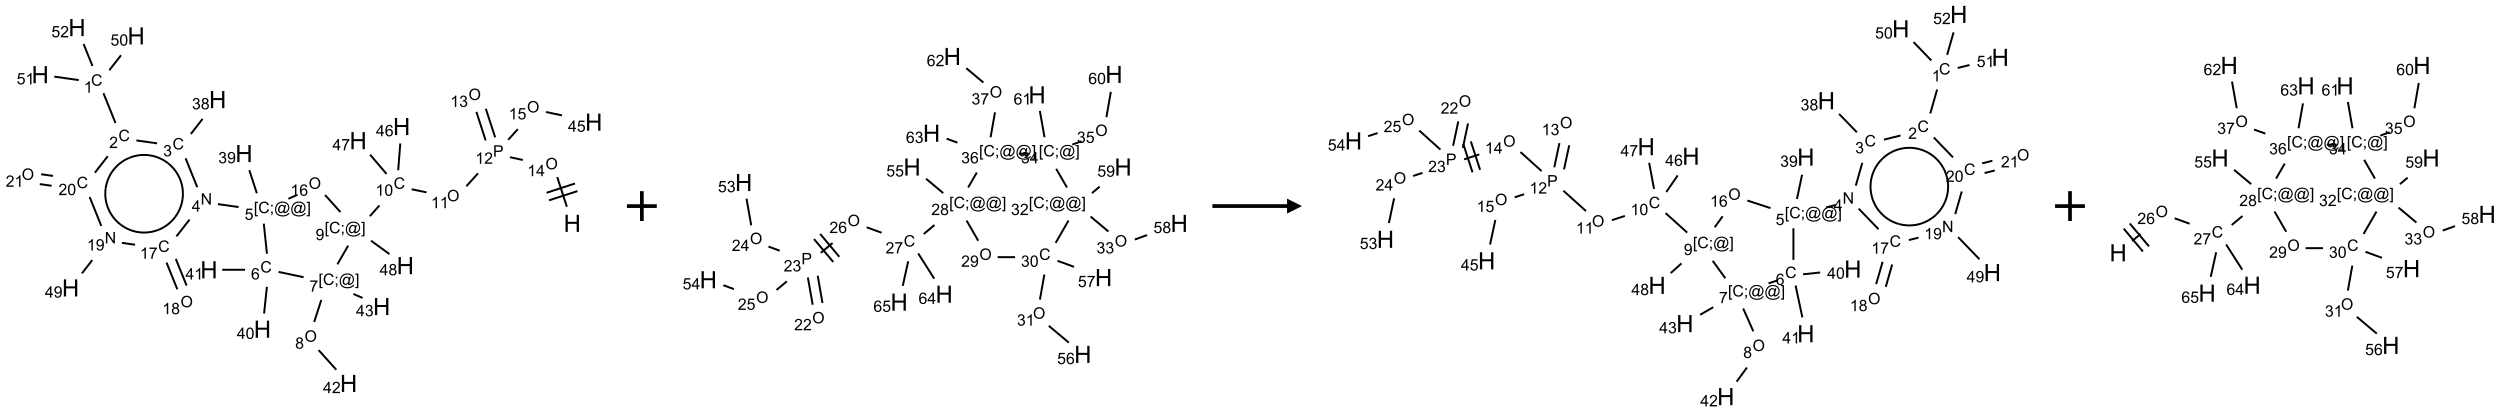 <?xml version="1.0" encoding="UTF-8"?>
<svg xmlns="http://www.w3.org/2000/svg" xmlns:xlink="http://www.w3.org/1999/xlink" width="1674" height="276" viewBox="0 0 1674 276">
<defs>
<g>
<g id="glyph-0-0">
<path d="M 2 0 L 2 -10 L 10 -10 L 10 0 Z M 2.25 -0.25 L 9.75 -0.25 L 9.75 -9.75 L 2.25 -9.75 Z M 2.25 -0.25 "/>
</g>
<g id="glyph-0-1">
<path d="M 1.281 0 L 1.281 -11.453 L 2.797 -11.453 L 2.797 -6.75 L 8.75 -6.75 L 8.75 -11.453 L 10.266 -11.453 L 10.266 0 L 8.75 0 L 8.75 -5.398 L 2.797 -5.398 L 2.797 0 Z M 1.281 0 "/>
</g>
<g id="glyph-1-0">
<path d="M 1.332 0 L 1.332 -6.668 L 6.668 -6.668 L 6.668 0 Z M 1.5 -0.168 L 6.5 -0.168 L 6.5 -6.5 L 1.5 -6.5 Z M 1.5 -0.168 "/>
</g>
<g id="glyph-1-1">
<path d="M 0.516 -3.719 C 0.516 -4.984 0.855 -5.977 1.535 -6.695 C 2.215 -7.414 3.094 -7.77 4.172 -7.77 C 4.875 -7.77 5.512 -7.602 6.078 -7.266 C 6.645 -6.93 7.074 -6.461 7.371 -5.855 C 7.668 -5.254 7.816 -4.57 7.816 -3.809 C 7.816 -3.035 7.66 -2.34 7.348 -1.73 C 7.035 -1.117 6.594 -0.656 6.02 -0.34 C 5.449 -0.027 4.828 0.129 4.168 0.129 C 3.449 0.129 2.805 -0.043 2.238 -0.391 C 1.672 -0.738 1.246 -1.211 0.953 -1.812 C 0.66 -2.414 0.516 -3.047 0.516 -3.719 Z M 1.559 -3.703 C 1.559 -2.781 1.805 -2.059 2.301 -1.527 C 2.793 -1 3.414 -0.734 4.16 -0.734 C 4.922 -0.734 5.547 -1 6.039 -1.535 C 6.531 -2.07 6.777 -2.828 6.777 -3.812 C 6.777 -4.434 6.672 -4.977 6.461 -5.441 C 6.25 -5.902 5.945 -6.262 5.539 -6.52 C 5.133 -6.773 4.68 -6.902 4.176 -6.902 C 3.461 -6.902 2.848 -6.656 2.332 -6.164 C 1.816 -5.672 1.559 -4.852 1.559 -3.703 Z M 1.559 -3.703 "/>
</g>
<g id="glyph-1-2">
<path d="M 3.973 0 L 3.035 0 L 3.035 -5.973 C 2.809 -5.758 2.516 -5.543 2.148 -5.328 C 1.781 -5.113 1.453 -4.953 1.16 -4.844 L 1.16 -5.75 C 1.684 -5.996 2.145 -6.297 2.535 -6.645 C 2.93 -6.996 3.207 -7.336 3.371 -7.668 L 3.973 -7.668 Z M 3.973 0 "/>
</g>
<g id="glyph-1-3">
<path d="M 3.449 0 L 3.449 -1.828 L 0.137 -1.828 L 0.137 -2.688 L 3.621 -7.637 L 4.387 -7.637 L 4.387 -2.688 L 5.418 -2.688 L 5.418 -1.828 L 4.387 -1.828 L 4.387 0 Z M 3.449 -2.688 L 3.449 -6.129 L 1.059 -2.688 Z M 3.449 -2.688 "/>
</g>
<g id="glyph-1-4">
<path d="M 0.824 0 L 0.824 -7.637 L 3.703 -7.637 C 4.211 -7.637 4.598 -7.609 4.863 -7.562 C 5.238 -7.5 5.555 -7.383 5.809 -7.207 C 6.062 -7.031 6.266 -6.785 6.418 -6.469 C 6.574 -6.152 6.652 -5.805 6.652 -5.426 C 6.652 -4.777 6.445 -4.227 6.031 -3.777 C 5.617 -3.328 4.871 -3.105 3.793 -3.105 L 1.832 -3.105 L 1.832 0 Z M 1.832 -4.004 L 3.809 -4.004 C 4.461 -4.004 4.922 -4.125 5.199 -4.371 C 5.473 -4.613 5.609 -4.953 5.609 -5.395 C 5.609 -5.715 5.527 -5.988 5.367 -6.215 C 5.207 -6.441 4.992 -6.594 4.73 -6.668 C 4.559 -6.711 4.246 -6.734 3.785 -6.734 L 1.832 -6.734 Z M 1.832 -4.004 "/>
</g>
<g id="glyph-1-5">
<path d="M 5.371 -0.902 L 5.371 0 L 0.324 0 C 0.316 -0.227 0.352 -0.441 0.434 -0.652 C 0.562 -0.996 0.766 -1.332 1.051 -1.668 C 1.332 -2 1.742 -2.387 2.277 -2.824 C 3.105 -3.504 3.668 -4.043 3.957 -4.441 C 4.25 -4.84 4.395 -5.215 4.395 -5.566 C 4.395 -5.938 4.262 -6.254 3.996 -6.508 C 3.73 -6.762 3.387 -6.891 2.957 -6.891 C 2.508 -6.891 2.145 -6.754 1.875 -6.484 C 1.605 -6.215 1.469 -5.84 1.465 -5.359 L 0.5 -5.457 C 0.566 -6.176 0.812 -6.727 1.246 -7.102 C 1.676 -7.477 2.254 -7.668 2.98 -7.668 C 3.711 -7.668 4.293 -7.465 4.719 -7.059 C 5.145 -6.652 5.359 -6.148 5.359 -5.547 C 5.359 -5.242 5.297 -4.941 5.172 -4.645 C 5.047 -4.352 4.84 -4.039 4.551 -3.715 C 4.262 -3.387 3.777 -2.938 3.105 -2.371 C 2.543 -1.898 2.18 -1.578 2.02 -1.41 C 1.859 -1.242 1.73 -1.07 1.625 -0.902 Z M 5.371 -0.902 "/>
</g>
<g id="glyph-1-6">
<path d="M 6.27 -2.676 L 7.281 -2.422 C 7.07 -1.594 6.688 -0.961 6.137 -0.523 C 5.586 -0.086 4.914 0.129 4.121 0.129 C 3.297 0.129 2.629 -0.039 2.113 -0.371 C 1.598 -0.707 1.203 -1.191 0.934 -1.828 C 0.664 -2.465 0.531 -3.145 0.531 -3.875 C 0.531 -4.672 0.684 -5.363 0.988 -5.957 C 1.293 -6.547 1.723 -6.996 2.285 -7.305 C 2.844 -7.613 3.461 -7.766 4.137 -7.766 C 4.898 -7.766 5.543 -7.57 6.062 -7.184 C 6.582 -6.793 6.945 -6.246 7.152 -5.543 L 6.156 -5.309 C 5.98 -5.863 5.723 -6.266 5.387 -6.52 C 5.051 -6.773 4.625 -6.902 4.113 -6.902 C 3.527 -6.902 3.039 -6.762 2.645 -6.48 C 2.25 -6.199 1.973 -5.82 1.812 -5.348 C 1.652 -4.871 1.574 -4.383 1.574 -3.879 C 1.574 -3.23 1.668 -2.664 1.855 -2.18 C 2.047 -1.695 2.34 -1.332 2.738 -1.094 C 3.137 -0.855 3.57 -0.734 4.035 -0.734 C 4.602 -0.734 5.082 -0.898 5.473 -1.223 C 5.867 -1.551 6.133 -2.035 6.27 -2.676 Z M 6.27 -2.676 "/>
</g>
<g id="glyph-1-7">
<path d="M 0.441 -3.766 C 0.441 -4.668 0.535 -5.395 0.723 -5.945 C 0.906 -6.496 1.184 -6.922 1.551 -7.219 C 1.918 -7.516 2.375 -7.668 2.934 -7.668 C 3.344 -7.668 3.703 -7.586 4.012 -7.418 C 4.32 -7.254 4.574 -7.016 4.777 -6.707 C 4.977 -6.395 5.137 -6.016 5.25 -5.57 C 5.363 -5.125 5.422 -4.523 5.422 -3.766 C 5.422 -2.871 5.328 -2.148 5.145 -1.598 C 4.961 -1.047 4.688 -0.621 4.32 -0.32 C 3.953 -0.02 3.492 0.129 2.934 0.129 C 2.195 0.129 1.617 -0.133 1.199 -0.66 C 0.695 -1.297 0.441 -2.332 0.441 -3.766 Z M 1.406 -3.766 C 1.406 -2.512 1.555 -1.68 1.848 -1.262 C 2.141 -0.848 2.5 -0.641 2.934 -0.641 C 3.363 -0.641 3.727 -0.848 4.02 -1.266 C 4.312 -1.684 4.457 -2.516 4.457 -3.766 C 4.457 -5.023 4.312 -5.859 4.02 -6.27 C 3.727 -6.684 3.359 -6.891 2.922 -6.891 C 2.492 -6.891 2.148 -6.707 1.891 -6.344 C 1.566 -5.879 1.406 -5.02 1.406 -3.766 Z M 1.406 -3.766 "/>
</g>
<g id="glyph-1-8">
<path d="M 0.723 2.121 L 0.723 -7.637 L 2.793 -7.637 L 2.793 -6.859 L 1.66 -6.859 L 1.66 1.344 L 2.793 1.344 L 2.793 2.121 Z M 0.723 2.121 "/>
</g>
<g id="glyph-1-9">
<path d="M 0.949 -4.465 L 0.949 -5.531 L 2.016 -5.531 L 2.016 -4.465 Z M 0.949 0 L 0.949 -1.066 L 2.016 -1.066 L 2.016 0 C 2.016 0.391 1.945 0.711 1.809 0.949 C 1.668 1.191 1.449 1.379 1.145 1.512 L 0.887 1.109 C 1.082 1.023 1.23 0.895 1.324 0.727 C 1.418 0.559 1.469 0.316 1.48 0 Z M 0.949 0 "/>
</g>
<g id="glyph-1-10">
<path d="M 6.047 -0.848 C 5.82 -0.59 5.57 -0.379 5.289 -0.223 C 5.008 -0.062 4.73 0.016 4.449 0.016 C 4.141 0.016 3.84 -0.074 3.547 -0.254 C 3.254 -0.434 3.02 -0.715 2.836 -1.09 C 2.652 -1.465 2.562 -1.875 2.562 -2.324 C 2.562 -2.875 2.703 -3.43 2.988 -3.98 C 3.27 -4.535 3.621 -4.953 4.043 -5.23 C 4.461 -5.508 4.871 -5.645 5.266 -5.645 C 5.566 -5.645 5.855 -5.566 6.129 -5.41 C 6.402 -5.25 6.641 -5.012 6.84 -4.688 L 7.016 -5.496 L 7.949 -5.496 L 7.199 -2 C 7.094 -1.516 7.043 -1.246 7.043 -1.191 C 7.043 -1.098 7.078 -1.02 7.148 -0.949 C 7.219 -0.883 7.305 -0.848 7.406 -0.848 C 7.59 -0.848 7.832 -0.953 8.129 -1.168 C 8.527 -1.445 8.84 -1.816 9.07 -2.285 C 9.301 -2.75 9.418 -3.234 9.418 -3.73 C 9.418 -4.309 9.27 -4.852 8.973 -5.355 C 8.676 -5.859 8.23 -6.262 7.645 -6.562 C 7.055 -6.863 6.406 -7.016 5.691 -7.016 C 4.879 -7.016 4.137 -6.824 3.465 -6.445 C 2.793 -6.066 2.273 -5.52 1.902 -4.809 C 1.535 -4.098 1.348 -3.34 1.348 -2.527 C 1.348 -1.676 1.535 -0.941 1.902 -0.328 C 2.273 0.285 2.809 0.742 3.508 1.035 C 4.207 1.328 4.984 1.473 5.832 1.473 C 6.742 1.473 7.504 1.32 8.121 1.016 C 8.734 0.711 9.195 0.34 9.5 -0.098 L 10.441 -0.098 C 10.266 0.266 9.961 0.637 9.531 1.016 C 9.102 1.395 8.59 1.695 7.996 1.914 C 7.402 2.133 6.688 2.246 5.848 2.246 C 5.078 2.246 4.367 2.145 3.715 1.949 C 3.066 1.75 2.512 1.453 2.051 1.055 C 1.594 0.656 1.25 0.199 1.016 -0.316 C 0.723 -0.973 0.578 -1.684 0.578 -2.441 C 0.578 -3.289 0.75 -4.098 1.098 -4.863 C 1.523 -5.805 2.125 -6.527 2.902 -7.027 C 3.684 -7.527 4.629 -7.777 5.738 -7.777 C 6.602 -7.777 7.375 -7.602 8.059 -7.246 C 8.746 -6.895 9.285 -6.371 9.684 -5.672 C 10.02 -5.07 10.188 -4.418 10.188 -3.715 C 10.188 -2.707 9.832 -1.812 9.125 -1.031 C 8.492 -0.328 7.801 0.02 7.051 0.02 C 6.812 0.02 6.617 -0.016 6.473 -0.09 C 6.324 -0.16 6.215 -0.266 6.145 -0.402 C 6.102 -0.488 6.066 -0.637 6.047 -0.848 Z M 3.527 -2.262 C 3.527 -1.785 3.641 -1.414 3.863 -1.152 C 4.09 -0.887 4.348 -0.754 4.641 -0.754 C 4.836 -0.754 5.039 -0.812 5.254 -0.93 C 5.469 -1.047 5.676 -1.219 5.871 -1.449 C 6.066 -1.676 6.23 -1.969 6.355 -2.32 C 6.48 -2.672 6.543 -3.027 6.543 -3.379 C 6.543 -3.852 6.426 -4.219 6.191 -4.48 C 5.957 -4.738 5.672 -4.871 5.332 -4.871 C 5.109 -4.871 4.902 -4.812 4.707 -4.699 C 4.512 -4.586 4.32 -4.406 4.137 -4.156 C 3.953 -3.906 3.805 -3.602 3.691 -3.246 C 3.582 -2.887 3.527 -2.559 3.527 -2.262 Z M 3.527 -2.262 "/>
</g>
<g id="glyph-1-11">
<path d="M 2.27 2.121 L 0.203 2.121 L 0.203 1.344 L 1.332 1.344 L 1.332 -6.859 L 0.203 -6.859 L 0.203 -7.637 L 2.27 -7.637 Z M 2.27 2.121 "/>
</g>
<g id="glyph-1-12">
<path d="M 0.582 -1.766 L 1.484 -1.848 C 1.562 -1.426 1.707 -1.117 1.922 -0.926 C 2.137 -0.734 2.414 -0.641 2.75 -0.641 C 3.039 -0.641 3.289 -0.707 3.508 -0.84 C 3.727 -0.973 3.902 -1.148 4.043 -1.367 C 4.18 -1.586 4.297 -1.887 4.391 -2.262 C 4.484 -2.637 4.531 -3.016 4.531 -3.406 C 4.531 -3.449 4.531 -3.512 4.527 -3.594 C 4.34 -3.297 4.082 -3.055 3.758 -2.867 C 3.434 -2.68 3.082 -2.59 2.703 -2.59 C 2.07 -2.59 1.535 -2.816 1.098 -3.277 C 0.66 -3.734 0.441 -4.34 0.441 -5.09 C 0.441 -5.863 0.672 -6.484 1.129 -6.957 C 1.586 -7.43 2.156 -7.668 2.844 -7.668 C 3.34 -7.668 3.793 -7.531 4.207 -7.266 C 4.617 -7 4.93 -6.617 5.145 -6.121 C 5.355 -5.629 5.465 -4.91 5.465 -3.973 C 5.465 -2.996 5.359 -2.223 5.145 -1.645 C 4.934 -1.066 4.617 -0.625 4.199 -0.324 C 3.781 -0.02 3.293 0.129 2.73 0.129 C 2.133 0.129 1.645 -0.035 1.266 -0.367 C 0.887 -0.699 0.66 -1.164 0.582 -1.766 Z M 4.422 -5.137 C 4.422 -5.676 4.277 -6.102 3.992 -6.418 C 3.707 -6.734 3.359 -6.891 2.957 -6.891 C 2.543 -6.891 2.18 -6.719 1.871 -6.379 C 1.562 -6.039 1.406 -5.598 1.406 -5.059 C 1.406 -4.57 1.555 -4.176 1.848 -3.871 C 2.141 -3.566 2.5 -3.418 2.934 -3.418 C 3.367 -3.418 3.723 -3.57 4.004 -3.871 C 4.281 -4.176 4.422 -4.598 4.422 -5.137 Z M 4.422 -5.137 "/>
</g>
<g id="glyph-1-13">
<path d="M 1.887 -4.141 C 1.496 -4.281 1.207 -4.484 1.02 -4.75 C 0.832 -5.016 0.738 -5.328 0.738 -5.699 C 0.738 -6.254 0.938 -6.719 1.34 -7.098 C 1.738 -7.477 2.27 -7.668 2.934 -7.668 C 3.598 -7.668 4.137 -7.473 4.543 -7.086 C 4.949 -6.699 5.152 -6.227 5.152 -5.672 C 5.152 -5.316 5.059 -5.008 4.871 -4.746 C 4.688 -4.484 4.406 -4.281 4.027 -4.141 C 4.496 -3.988 4.852 -3.742 5.098 -3.402 C 5.34 -3.062 5.465 -2.656 5.465 -2.184 C 5.465 -1.531 5.234 -0.98 4.77 -0.535 C 4.309 -0.09 3.703 0.129 2.949 0.129 C 2.195 0.129 1.586 -0.094 1.125 -0.539 C 0.664 -0.984 0.434 -1.543 0.434 -2.207 C 0.434 -2.703 0.559 -3.121 0.809 -3.457 C 1.062 -3.793 1.422 -4.02 1.887 -4.141 Z M 1.699 -5.73 C 1.699 -5.367 1.812 -5.074 2.047 -4.844 C 2.281 -4.613 2.582 -4.5 2.953 -4.5 C 3.312 -4.5 3.609 -4.613 3.84 -4.84 C 4.07 -5.066 4.188 -5.348 4.188 -5.676 C 4.188 -6.02 4.07 -6.309 3.832 -6.543 C 3.594 -6.777 3.297 -6.895 2.941 -6.895 C 2.586 -6.895 2.289 -6.781 2.051 -6.551 C 1.816 -6.324 1.699 -6.047 1.699 -5.73 Z M 1.395 -2.203 C 1.395 -1.938 1.461 -1.676 1.586 -1.426 C 1.711 -1.176 1.902 -0.984 2.152 -0.848 C 2.402 -0.711 2.672 -0.641 2.957 -0.641 C 3.406 -0.641 3.777 -0.785 4.066 -1.074 C 4.359 -1.363 4.504 -1.727 4.504 -2.172 C 4.504 -2.625 4.355 -2.996 4.055 -3.293 C 3.754 -3.586 3.379 -3.734 2.926 -3.734 C 2.484 -3.734 2.121 -3.59 1.832 -3.297 C 1.543 -3.004 1.395 -2.641 1.395 -2.203 Z M 1.395 -2.203 "/>
</g>
<g id="glyph-1-14">
<path d="M 0.504 -6.637 L 0.504 -7.535 L 5.449 -7.535 L 5.449 -6.809 C 4.961 -6.289 4.48 -5.602 4.004 -4.746 C 3.527 -3.887 3.156 -3.004 2.895 -2.098 C 2.707 -1.461 2.59 -0.762 2.535 0 L 1.574 0 C 1.582 -0.602 1.703 -1.328 1.926 -2.176 C 2.152 -3.027 2.477 -3.848 2.898 -4.637 C 3.32 -5.426 3.77 -6.094 4.246 -6.637 Z M 0.504 -6.637 "/>
</g>
<g id="glyph-1-15">
<path d="M 0.449 -2.016 L 1.387 -2.141 C 1.492 -1.609 1.676 -1.227 1.934 -0.992 C 2.191 -0.758 2.508 -0.641 2.879 -0.641 C 3.32 -0.641 3.695 -0.793 3.996 -1.098 C 4.301 -1.402 4.453 -1.781 4.453 -2.234 C 4.453 -2.664 4.312 -3.02 4.031 -3.301 C 3.75 -3.578 3.391 -3.719 2.957 -3.719 C 2.781 -3.719 2.562 -3.684 2.297 -3.613 L 2.402 -4.438 C 2.465 -4.43 2.516 -4.426 2.551 -4.426 C 2.949 -4.426 3.312 -4.531 3.629 -4.738 C 3.949 -4.949 4.109 -5.27 4.109 -5.703 C 4.109 -6.047 3.992 -6.332 3.762 -6.559 C 3.527 -6.785 3.227 -6.895 2.859 -6.895 C 2.496 -6.895 2.191 -6.781 1.949 -6.551 C 1.707 -6.324 1.547 -5.98 1.48 -5.52 L 0.543 -5.688 C 0.656 -6.316 0.918 -6.805 1.324 -7.148 C 1.73 -7.492 2.234 -7.668 2.84 -7.668 C 3.254 -7.668 3.641 -7.578 3.988 -7.398 C 4.34 -7.219 4.609 -6.977 4.793 -6.668 C 4.98 -6.359 5.074 -6.031 5.074 -5.684 C 5.074 -5.352 4.984 -5.051 4.809 -4.781 C 4.629 -4.512 4.367 -4.297 4.02 -4.137 C 4.473 -4.031 4.824 -3.816 5.074 -3.488 C 5.324 -3.16 5.449 -2.75 5.449 -2.254 C 5.449 -1.59 5.203 -1.023 4.719 -0.559 C 4.234 -0.098 3.617 0.137 2.875 0.137 C 2.203 0.137 1.648 -0.062 1.207 -0.465 C 0.762 -0.863 0.512 -1.379 0.449 -2.016 Z M 0.449 -2.016 "/>
</g>
<g id="glyph-1-16">
<path d="M 5.309 -5.766 L 4.375 -5.691 C 4.293 -6.059 4.172 -6.328 4.02 -6.496 C 3.766 -6.762 3.453 -6.895 3.082 -6.895 C 2.785 -6.895 2.523 -6.812 2.297 -6.645 C 2 -6.43 1.77 -6.117 1.598 -5.703 C 1.43 -5.289 1.34 -4.703 1.332 -3.938 C 1.559 -4.281 1.836 -4.535 2.16 -4.703 C 2.488 -4.871 2.828 -4.953 3.188 -4.953 C 3.812 -4.953 4.344 -4.723 4.785 -4.262 C 5.223 -3.801 5.441 -3.207 5.441 -2.48 C 5.441 -2 5.34 -1.555 5.133 -1.145 C 4.926 -0.73 4.641 -0.418 4.281 -0.199 C 3.922 0.02 3.512 0.129 3.051 0.129 C 2.27 0.129 1.633 -0.156 1.141 -0.73 C 0.648 -1.305 0.402 -2.254 0.402 -3.574 C 0.402 -5.051 0.672 -6.121 1.219 -6.793 C 1.695 -7.375 2.336 -7.668 3.141 -7.668 C 3.742 -7.668 4.234 -7.5 4.617 -7.16 C 5 -6.824 5.23 -6.359 5.309 -5.766 Z M 1.48 -2.473 C 1.48 -2.152 1.547 -1.844 1.684 -1.547 C 1.82 -1.25 2.016 -1.027 2.262 -0.871 C 2.508 -0.719 2.766 -0.641 3.035 -0.641 C 3.434 -0.641 3.773 -0.801 4.059 -1.121 C 4.344 -1.441 4.484 -1.875 4.484 -2.422 C 4.484 -2.949 4.344 -3.367 4.062 -3.668 C 3.781 -3.973 3.426 -4.125 3 -4.125 C 2.578 -4.125 2.219 -3.973 1.922 -3.668 C 1.625 -3.363 1.48 -2.969 1.48 -2.473 Z M 1.48 -2.473 "/>
</g>
<g id="glyph-1-17">
<path d="M 0.441 -2 L 1.426 -2.082 C 1.5 -1.605 1.668 -1.242 1.934 -1.004 C 2.199 -0.762 2.52 -0.641 2.895 -0.641 C 3.348 -0.641 3.73 -0.812 4.043 -1.152 C 4.355 -1.492 4.512 -1.941 4.512 -2.504 C 4.512 -3.039 4.359 -3.461 4.059 -3.77 C 3.758 -4.078 3.367 -4.234 2.879 -4.234 C 2.578 -4.234 2.305 -4.164 2.062 -4.027 C 1.82 -3.891 1.629 -3.715 1.488 -3.496 L 0.609 -3.609 L 1.348 -7.531 L 5.145 -7.531 L 5.145 -6.637 L 2.098 -6.637 L 1.688 -4.582 C 2.145 -4.902 2.625 -5.062 3.129 -5.062 C 3.797 -5.062 4.359 -4.832 4.816 -4.371 C 5.277 -3.91 5.504 -3.312 5.504 -2.59 C 5.504 -1.898 5.305 -1.301 4.902 -0.797 C 4.41 -0.18 3.742 0.129 2.895 0.129 C 2.199 0.129 1.633 -0.062 1.195 -0.453 C 0.758 -0.844 0.504 -1.359 0.441 -2 Z M 0.441 -2 "/>
</g>
<g id="glyph-1-18">
<path d="M 0.812 0 L 0.812 -7.637 L 1.848 -7.637 L 5.859 -1.641 L 5.859 -7.637 L 6.828 -7.637 L 6.828 0 L 5.793 0 L 1.781 -6 L 1.781 0 Z M 0.812 0 "/>
</g>
</g>
</defs>
<path fill="none" stroke-width="0.033" stroke-linecap="butt" stroke-linejoin="miter" stroke="rgb(0%, 0%, 0%)" stroke-opacity="1" stroke-miterlimit="10" d="M 9.057 2.999 L 8.896 2.502 " transform="matrix(40, 0, 0, 40, 17.27, 18.473)"/>
<path fill="none" stroke-width="0.033" stroke-linecap="butt" stroke-linejoin="miter" stroke="rgb(0%, 0%, 0%)" stroke-opacity="1" stroke-miterlimit="10" d="M 9.194 2.61 L 8.718 2.765 " transform="matrix(40, 0, 0, 40, 17.27, 18.473)"/>
<path fill="none" stroke-width="0.033" stroke-linecap="butt" stroke-linejoin="miter" stroke="rgb(0%, 0%, 0%)" stroke-opacity="1" stroke-miterlimit="10" d="M 9.235 2.737 L 8.759 2.891 " transform="matrix(40, 0, 0, 40, 17.27, 18.473)"/>
<path fill="none" stroke-width="0.033" stroke-linecap="butt" stroke-linejoin="miter" stroke="rgb(0%, 0%, 0%)" stroke-opacity="1" stroke-miterlimit="10" d="M 8.32 2.216 L 8.105 2.17 " transform="matrix(40, 0, 0, 40, 17.27, 18.473)"/>
<path fill="none" stroke-width="0.033" stroke-linecap="butt" stroke-linejoin="miter" stroke="rgb(0%, 0%, 0%)" stroke-opacity="1" stroke-miterlimit="10" d="M 7.57 2.44 L 7.375 2.656 " transform="matrix(40, 0, 0, 40, 17.27, 18.473)"/>
<path fill="none" stroke-width="0.033" stroke-linecap="butt" stroke-linejoin="miter" stroke="rgb(0%, 0%, 0%)" stroke-opacity="1" stroke-miterlimit="10" d="M 6.707 2.758 L 6.459 2.706 " transform="matrix(40, 0, 0, 40, 17.27, 18.473)"/>
<path fill="none" stroke-width="0.033" stroke-linecap="butt" stroke-linejoin="miter" stroke="rgb(0%, 0%, 0%)" stroke-opacity="1" stroke-miterlimit="10" d="M 5.92 2.978 L 5.76 3.157 " transform="matrix(40, 0, 0, 40, 17.27, 18.473)"/>
<path fill="none" stroke-width="0.033" stroke-linecap="butt" stroke-linejoin="miter" stroke="rgb(0%, 0%, 0%)" stroke-opacity="1" stroke-miterlimit="10" d="M 5.778 3.567 L 6.088 3.792 " transform="matrix(40, 0, 0, 40, 17.27, 18.473)"/>
<path fill="none" stroke-width="0.033" stroke-linecap="butt" stroke-linejoin="miter" stroke="rgb(0%, 0%, 0%)" stroke-opacity="1" stroke-miterlimit="10" d="M 5.397 3.65 L 5.216 3.963 " transform="matrix(40, 0, 0, 40, 17.27, 18.473)"/>
<path fill="none" stroke-width="0.033" stroke-linecap="butt" stroke-linejoin="miter" stroke="rgb(0%, 0%, 0%)" stroke-opacity="1" stroke-miterlimit="10" d="M 4.947 4.559 L 4.828 4.928 " transform="matrix(40, 0, 0, 40, 17.27, 18.473)"/>
<path fill="none" stroke-width="0.033" stroke-linecap="butt" stroke-linejoin="miter" stroke="rgb(0%, 0%, 0%)" stroke-opacity="1" stroke-miterlimit="10" d="M 4.902 5.399 L 5.197 5.727 " transform="matrix(40, 0, 0, 40, 17.27, 18.473)"/>
<path fill="none" stroke-width="0.033" stroke-linecap="butt" stroke-linejoin="miter" stroke="rgb(0%, 0%, 0%)" stroke-opacity="1" stroke-miterlimit="10" d="M 5.484 4.459 L 5.637 4.526 " transform="matrix(40, 0, 0, 40, 17.27, 18.473)"/>
<path fill="none" stroke-width="0.033" stroke-linecap="butt" stroke-linejoin="miter" stroke="rgb(0%, 0%, 0%)" stroke-opacity="1" stroke-miterlimit="10" d="M 4.651 4.179 L 4.231 4.09 " transform="matrix(40, 0, 0, 40, 17.27, 18.473)"/>
<path fill="none" stroke-width="0.033" stroke-linecap="butt" stroke-linejoin="miter" stroke="rgb(0%, 0%, 0%)" stroke-opacity="1" stroke-miterlimit="10" d="M 4.036 4.34 L 3.989 4.786 " transform="matrix(40, 0, 0, 40, 17.27, 18.473)"/>
<path fill="none" stroke-width="0.033" stroke-linecap="butt" stroke-linejoin="miter" stroke="rgb(0%, 0%, 0%)" stroke-opacity="1" stroke-miterlimit="10" d="M 3.67 4.054 L 3.288 4.054 " transform="matrix(40, 0, 0, 40, 17.27, 18.473)"/>
<path fill="none" stroke-width="0.033" stroke-linecap="butt" stroke-linejoin="miter" stroke="rgb(0%, 0%, 0%)" stroke-opacity="1" stroke-miterlimit="10" d="M 4.037 3.786 L 3.984 3.282 " transform="matrix(40, 0, 0, 40, 17.27, 18.473)"/>
<path fill="none" stroke-width="0.033" stroke-linecap="butt" stroke-linejoin="miter" stroke="rgb(0%, 0%, 0%)" stroke-opacity="1" stroke-miterlimit="10" d="M 3.562 3.004 L 3.215 2.955 " transform="matrix(40, 0, 0, 40, 17.27, 18.473)"/>
<path fill="none" stroke-width="0.033" stroke-linecap="butt" stroke-linejoin="miter" stroke="rgb(0%, 0%, 0%)" stroke-opacity="1" stroke-miterlimit="10" d="M 2.87 2.671 L 2.675 2.188 " transform="matrix(40, 0, 0, 40, 17.27, 18.473)"/>
<path fill="none" stroke-width="0.033" stroke-linecap="butt" stroke-linejoin="miter" stroke="rgb(0%, 0%, 0%)" stroke-opacity="1" stroke-miterlimit="10" d="M 2.763 1.781 L 2.959 1.529 " transform="matrix(40, 0, 0, 40, 17.27, 18.473)"/>
<path fill="none" stroke-width="0.033" stroke-linecap="butt" stroke-linejoin="miter" stroke="rgb(0%, 0%, 0%)" stroke-opacity="1" stroke-miterlimit="10" d="M 2.198 1.938 L 1.851 1.889 " transform="matrix(40, 0, 0, 40, 17.27, 18.473)"/>
<path fill="none" stroke-width="0.033" stroke-linecap="butt" stroke-linejoin="miter" stroke="rgb(0%, 0%, 0%)" stroke-opacity="1" stroke-miterlimit="10" d="M 1.502 1.598 L 1.3 1.098 " transform="matrix(40, 0, 0, 40, 17.27, 18.473)"/>
<path fill="none" stroke-width="0.033" stroke-linecap="butt" stroke-linejoin="miter" stroke="rgb(0%, 0%, 0%)" stroke-opacity="1" stroke-miterlimit="10" d="M 1.398 0.714 L 1.594 0.463 " transform="matrix(40, 0, 0, 40, 17.27, 18.473)"/>
<path fill="none" stroke-width="0.033" stroke-linecap="butt" stroke-linejoin="miter" stroke="rgb(0%, 0%, 0%)" stroke-opacity="1" stroke-miterlimit="10" d="M 0.887 0.879 L 0.477 0.821 " transform="matrix(40, 0, 0, 40, 17.27, 18.473)"/>
<path fill="none" stroke-width="0.033" stroke-linecap="butt" stroke-linejoin="miter" stroke="rgb(0%, 0%, 0%)" stroke-opacity="1" stroke-miterlimit="10" d="M 1.116 0.642 L 0.968 0.276 " transform="matrix(40, 0, 0, 40, 17.27, 18.473)"/>
<path fill="none" stroke-width="0.033" stroke-linecap="butt" stroke-linejoin="miter" stroke="rgb(0%, 0%, 0%)" stroke-opacity="1" stroke-miterlimit="10" d="M 1.372 2.153 L 1.157 2.429 " transform="matrix(40, 0, 0, 40, 17.27, 18.473)"/>
<path fill="none" stroke-width="0.033" stroke-linecap="butt" stroke-linejoin="miter" stroke="rgb(0%, 0%, 0%)" stroke-opacity="1" stroke-miterlimit="10" d="M 0.456 2.483 L 0.257 2.455 " transform="matrix(40, 0, 0, 40, 17.27, 18.473)"/>
<path fill="none" stroke-width="0.033" stroke-linecap="butt" stroke-linejoin="miter" stroke="rgb(0%, 0%, 0%)" stroke-opacity="1" stroke-miterlimit="10" d="M 0.433 2.648 L 0.234 2.62 " transform="matrix(40, 0, 0, 40, 17.27, 18.473)"/>
<path fill="none" stroke-width="0.033" stroke-linecap="butt" stroke-linejoin="miter" stroke="rgb(0%, 0%, 0%)" stroke-opacity="1" stroke-miterlimit="10" d="M 1.069 2.836 L 1.264 3.32 " transform="matrix(40, 0, 0, 40, 17.27, 18.473)"/>
<path fill="none" stroke-width="0.033" stroke-linecap="butt" stroke-linejoin="miter" stroke="rgb(0%, 0%, 0%)" stroke-opacity="1" stroke-miterlimit="10" d="M 1.113 3.892 L 0.94 4.114 " transform="matrix(40, 0, 0, 40, 17.27, 18.473)"/>
<path fill="none" stroke-width="0.033" stroke-linecap="butt" stroke-linejoin="miter" stroke="rgb(0%, 0%, 0%)" stroke-opacity="1" stroke-miterlimit="10" d="M 1.609 3.604 L 1.829 3.635 " transform="matrix(40, 0, 0, 40, 17.27, 18.473)"/>
<path fill="none" stroke-width="0.033" stroke-linecap="butt" stroke-linejoin="miter" stroke="rgb(0%, 0%, 0%)" stroke-opacity="1" stroke-miterlimit="10" d="M 2.521 3.496 L 2.742 3.213 " transform="matrix(40, 0, 0, 40, 17.27, 18.473)"/>
<path fill="none" stroke-width="0.033" stroke-linecap="butt" stroke-linejoin="miter" stroke="rgb(0%, 0%, 0%)" stroke-opacity="1" stroke-miterlimit="10" d="M 2.356 3.934 L 2.537 4.382 " transform="matrix(40, 0, 0, 40, 17.27, 18.473)"/>
<path fill="none" stroke-width="0.033" stroke-linecap="butt" stroke-linejoin="miter" stroke="rgb(0%, 0%, 0%)" stroke-opacity="1" stroke-miterlimit="10" d="M 2.511 3.872 L 2.692 4.319 " transform="matrix(40, 0, 0, 40, 17.27, 18.473)"/>
<path fill="none" stroke-width="0.033" stroke-linecap="butt" stroke-linejoin="miter" stroke="rgb(0%, 0%, 0%)" stroke-opacity="1" stroke-miterlimit="10" d="M 3.868 2.774 L 3.742 2.387 " transform="matrix(40, 0, 0, 40, 17.27, 18.473)"/>
<path fill="none" stroke-width="0.033" stroke-linecap="butt" stroke-linejoin="miter" stroke="rgb(0%, 0%, 0%)" stroke-opacity="1" stroke-miterlimit="10" d="M 4.396 2.866 L 4.549 2.798 " transform="matrix(40, 0, 0, 40, 17.27, 18.473)"/>
<path fill="none" stroke-width="0.033" stroke-linecap="butt" stroke-linejoin="miter" stroke="rgb(0%, 0%, 0%)" stroke-opacity="1" stroke-miterlimit="10" d="M 5.01 2.803 L 5.267 3.088 " transform="matrix(40, 0, 0, 40, 17.27, 18.473)"/>
<path fill="none" stroke-width="0.033" stroke-linecap="butt" stroke-linejoin="miter" stroke="rgb(0%, 0%, 0%)" stroke-opacity="1" stroke-miterlimit="10" d="M 6.234 2.388 L 6.269 1.94 " transform="matrix(40, 0, 0, 40, 17.27, 18.473)"/>
<path fill="none" stroke-width="0.033" stroke-linecap="butt" stroke-linejoin="miter" stroke="rgb(0%, 0%, 0%)" stroke-opacity="1" stroke-miterlimit="10" d="M 6.039 2.45 L 5.764 2.128 " transform="matrix(40, 0, 0, 40, 17.27, 18.473)"/>
<path fill="none" stroke-width="0.033" stroke-linecap="butt" stroke-linejoin="miter" stroke="rgb(0%, 0%, 0%)" stroke-opacity="1" stroke-miterlimit="10" d="M 7.857 1.837 L 7.701 1.359 " transform="matrix(40, 0, 0, 40, 17.27, 18.473)"/>
<path fill="none" stroke-width="0.033" stroke-linecap="butt" stroke-linejoin="miter" stroke="rgb(0%, 0%, 0%)" stroke-opacity="1" stroke-miterlimit="10" d="M 7.698 1.889 L 7.543 1.411 " transform="matrix(40, 0, 0, 40, 17.27, 18.473)"/>
<path fill="none" stroke-width="0.033" stroke-linecap="butt" stroke-linejoin="miter" stroke="rgb(0%, 0%, 0%)" stroke-opacity="1" stroke-miterlimit="10" d="M 8.076 1.878 L 8.237 1.7 " transform="matrix(40, 0, 0, 40, 17.27, 18.473)"/>
<path fill="none" stroke-width="0.033" stroke-linecap="butt" stroke-linejoin="miter" stroke="rgb(0%, 0%, 0%)" stroke-opacity="1" stroke-miterlimit="10" d="M 8.708 1.413 L 8.976 1.47 " transform="matrix(40, 0, 0, 40, 17.27, 18.473)"/>
<path fill="none" stroke-width="0.033" stroke-linecap="butt" stroke-linejoin="miter" stroke="rgb(0%, 0%, 0%)" stroke-opacity="1" stroke-miterlimit="10" d="M 2.38 2.27 C 2.563 2.413 2.656 2.642 2.624 2.872 " transform="matrix(40, 0, 0, 40, 17.27, 18.473)"/>
<path fill="none" stroke-width="0.033" stroke-linecap="butt" stroke-linejoin="miter" stroke="rgb(0%, 0%, 0%)" stroke-opacity="1" stroke-miterlimit="10" d="M 1.737 2.179 C 1.952 2.092 2.198 2.127 2.38 2.27 " transform="matrix(40, 0, 0, 40, 17.27, 18.473)"/>
<path fill="none" stroke-width="0.033" stroke-linecap="butt" stroke-linejoin="miter" stroke="rgb(0%, 0%, 0%)" stroke-opacity="1" stroke-miterlimit="10" d="M 1.337 2.691 C 1.37 2.461 1.522 2.266 1.737 2.179 " transform="matrix(40, 0, 0, 40, 17.27, 18.473)"/>
<path fill="none" stroke-width="0.033" stroke-linecap="butt" stroke-linejoin="miter" stroke="rgb(0%, 0%, 0%)" stroke-opacity="1" stroke-miterlimit="10" d="M 1.581 3.293 C 1.398 3.15 1.305 2.921 1.337 2.691 " transform="matrix(40, 0, 0, 40, 17.27, 18.473)"/>
<path fill="none" stroke-width="0.033" stroke-linecap="butt" stroke-linejoin="miter" stroke="rgb(0%, 0%, 0%)" stroke-opacity="1" stroke-miterlimit="10" d="M 2.224 3.384 C 2.009 3.471 1.763 3.436 1.581 3.293 " transform="matrix(40, 0, 0, 40, 17.27, 18.473)"/>
<path fill="none" stroke-width="0.033" stroke-linecap="butt" stroke-linejoin="miter" stroke="rgb(0%, 0%, 0%)" stroke-opacity="1" stroke-miterlimit="10" d="M 2.624 2.872 C 2.591 3.102 2.439 3.297 2.224 3.384 " transform="matrix(40, 0, 0, 40, 17.27, 18.473)"/>
<g fill="rgb(0%, 0%, 0%)" fill-opacity="1">
<use xlink:href="#glyph-0-1" x="377.391" y="155.277"/>
</g>
<g fill="rgb(0%, 0%, 0%)" fill-opacity="1">
<use xlink:href="#glyph-1-1" x="365.227" y="113.355"/>
</g>
<g fill="rgb(0%, 0%, 0%)" fill-opacity="1">
<use xlink:href="#glyph-1-2" x="353.055" y="117.988"/>
<use xlink:href="#glyph-1-3" x="358.987" y="117.988"/>
</g>
<g fill="rgb(0%, 0%, 0%)" fill-opacity="1">
<use xlink:href="#glyph-1-4" x="330.086" y="104.902"/>
</g>
<g fill="rgb(0%, 0%, 0%)" fill-opacity="1">
<use xlink:href="#glyph-1-2" x="318.273" y="109.672"/>
<use xlink:href="#glyph-1-5" x="324.206" y="109.672"/>
</g>
<g fill="rgb(0%, 0%, 0%)" fill-opacity="1">
<use xlink:href="#glyph-1-1" x="299.332" y="134.766"/>
</g>
<g fill="rgb(0%, 0%, 0%)" fill-opacity="1">
<use xlink:href="#glyph-1-2" x="288.605" y="139.395"/>
<use xlink:href="#glyph-1-2" x="294.538" y="139.395"/>
</g>
<g fill="rgb(0%, 0%, 0%)" fill-opacity="1">
<use xlink:href="#glyph-1-6" x="263.566" y="126.445"/>
</g>
<g fill="rgb(0%, 0%, 0%)" fill-opacity="1">
<use xlink:href="#glyph-1-2" x="251.406" y="131.078"/>
<use xlink:href="#glyph-1-7" x="257.339" y="131.078"/>
</g>
<g fill="rgb(0%, 0%, 0%)" fill-opacity="1">
<use xlink:href="#glyph-1-8" x="217.352" y="156.176"/>
<use xlink:href="#glyph-1-6" x="220.315" y="156.176"/>
<use xlink:href="#glyph-1-9" x="228.018" y="156.176"/>
<use xlink:href="#glyph-1-10" x="230.982" y="156.176"/>
<use xlink:href="#glyph-1-11" x="241.81" y="156.176"/>
</g>
<g fill="rgb(0%, 0%, 0%)" fill-opacity="1">
<use xlink:href="#glyph-1-12" x="211.277" y="160.805"/>
</g>
<g fill="rgb(0%, 0%, 0%)" fill-opacity="1">
<use xlink:href="#glyph-0-1" x="265.609" y="183.562"/>
</g>
<g fill="rgb(0%, 0%, 0%)" fill-opacity="1">
<use xlink:href="#glyph-1-3" x="254.16" y="184.355"/>
<use xlink:href="#glyph-1-13" x="260.092" y="184.355"/>
</g>
<g fill="rgb(0%, 0%, 0%)" fill-opacity="1">
<use xlink:href="#glyph-1-8" x="213.23" y="190.82"/>
<use xlink:href="#glyph-1-6" x="216.194" y="190.82"/>
<use xlink:href="#glyph-1-9" x="223.897" y="190.82"/>
<use xlink:href="#glyph-1-10" x="226.861" y="190.82"/>
<use xlink:href="#glyph-1-11" x="237.689" y="190.82"/>
</g>
<g fill="rgb(0%, 0%, 0%)" fill-opacity="1">
<use xlink:href="#glyph-1-14" x="207.176" y="195.316"/>
</g>
<g fill="rgb(0%, 0%, 0%)" fill-opacity="1">
<use xlink:href="#glyph-1-1" x="203.906" y="228.855"/>
</g>
<g fill="rgb(0%, 0%, 0%)" fill-opacity="1">
<use xlink:href="#glyph-1-13" x="197.621" y="233.488"/>
</g>
<g fill="rgb(0%, 0%, 0%)" fill-opacity="1">
<use xlink:href="#glyph-0-1" x="227.652" y="262.461"/>
</g>
<g fill="rgb(0%, 0%, 0%)" fill-opacity="1">
<use xlink:href="#glyph-1-3" x="216.297" y="263.254"/>
<use xlink:href="#glyph-1-5" x="222.229" y="263.254"/>
</g>
<g fill="rgb(0%, 0%, 0%)" fill-opacity="1">
<use xlink:href="#glyph-0-1" x="249.789" y="210.965"/>
</g>
<g fill="rgb(0%, 0%, 0%)" fill-opacity="1">
<use xlink:href="#glyph-1-3" x="238.355" y="211.754"/>
<use xlink:href="#glyph-1-15" x="244.288" y="211.754"/>
</g>
<g fill="rgb(0%, 0%, 0%)" fill-opacity="1">
<use xlink:href="#glyph-1-6" x="174.301" y="182.496"/>
</g>
<g fill="rgb(0%, 0%, 0%)" fill-opacity="1">
<use xlink:href="#glyph-1-16" x="168.055" y="187.129"/>
</g>
<g fill="rgb(0%, 0%, 0%)" fill-opacity="1">
<use xlink:href="#glyph-0-1" x="169.941" y="226.156"/>
</g>
<g fill="rgb(0%, 0%, 0%)" fill-opacity="1">
<use xlink:href="#glyph-1-3" x="158.531" y="226.949"/>
<use xlink:href="#glyph-1-7" x="164.464" y="226.949"/>
</g>
<g fill="rgb(0%, 0%, 0%)" fill-opacity="1">
<use xlink:href="#glyph-0-1" x="134.121" y="186.379"/>
</g>
<g fill="rgb(0%, 0%, 0%)" fill-opacity="1">
<use xlink:href="#glyph-1-3" x="124.16" y="187.168"/>
<use xlink:href="#glyph-1-2" x="130.092" y="187.168"/>
</g>
<g fill="rgb(0%, 0%, 0%)" fill-opacity="1">
<use xlink:href="#glyph-1-8" x="169.926" y="142.723"/>
<use xlink:href="#glyph-1-6" x="172.889" y="142.723"/>
<use xlink:href="#glyph-1-9" x="180.592" y="142.723"/>
<use xlink:href="#glyph-1-10" x="183.556" y="142.723"/>
<use xlink:href="#glyph-1-10" x="194.384" y="142.723"/>
<use xlink:href="#glyph-1-11" x="205.212" y="142.723"/>
</g>
<g fill="rgb(0%, 0%, 0%)" fill-opacity="1">
<use xlink:href="#glyph-1-17" x="163.809" y="147.215"/>
</g>
<g fill="rgb(0%, 0%, 0%)" fill-opacity="1">
<use xlink:href="#glyph-1-18" x="134.336" y="137.012"/>
</g>
<g fill="rgb(0%, 0%, 0%)" fill-opacity="1">
<use xlink:href="#glyph-1-3" x="128.398" y="141.75"/>
</g>
<g fill="rgb(0%, 0%, 0%)" fill-opacity="1">
<use xlink:href="#glyph-1-6" x="115.523" y="100.059"/>
</g>
<g fill="rgb(0%, 0%, 0%)" fill-opacity="1">
<use xlink:href="#glyph-1-15" x="109.273" y="104.695"/>
</g>
<g fill="rgb(0%, 0%, 0%)" fill-opacity="1">
<use xlink:href="#glyph-0-1" x="139.973" y="72.422"/>
</g>
<g fill="rgb(0%, 0%, 0%)" fill-opacity="1">
<use xlink:href="#glyph-1-15" x="128.523" y="73.215"/>
<use xlink:href="#glyph-1-13" x="134.456" y="73.215"/>
</g>
<g fill="rgb(0%, 0%, 0%)" fill-opacity="1">
<use xlink:href="#glyph-1-6" x="79.289" y="94.492"/>
</g>
<g fill="rgb(0%, 0%, 0%)" fill-opacity="1">
<use xlink:href="#glyph-1-5" x="73.117" y="99.129"/>
</g>
<g fill="rgb(0%, 0%, 0%)" fill-opacity="1">
<use xlink:href="#glyph-1-6" x="60.93" y="57.406"/>
</g>
<g fill="rgb(0%, 0%, 0%)" fill-opacity="1">
<use xlink:href="#glyph-1-2" x="56.152" y="62.039"/>
</g>
<g fill="rgb(0%, 0%, 0%)" fill-opacity="1">
<use xlink:href="#glyph-0-1" x="85.375" y="29.766"/>
</g>
<g fill="rgb(0%, 0%, 0%)" fill-opacity="1">
<use xlink:href="#glyph-1-17" x="73.969" y="30.559"/>
<use xlink:href="#glyph-1-7" x="79.901" y="30.559"/>
</g>
<g fill="rgb(0%, 0%, 0%)" fill-opacity="1">
<use xlink:href="#glyph-0-1" x="21.141" y="55.723"/>
</g>
<g fill="rgb(0%, 0%, 0%)" fill-opacity="1">
<use xlink:href="#glyph-1-17" x="11.18" y="56.512"/>
<use xlink:href="#glyph-1-2" x="17.112" y="56.512"/>
</g>
<g fill="rgb(0%, 0%, 0%)" fill-opacity="1">
<use xlink:href="#glyph-0-1" x="45.766" y="24.199"/>
</g>
<g fill="rgb(0%, 0%, 0%)" fill-opacity="1">
<use xlink:href="#glyph-1-17" x="34.41" y="24.992"/>
<use xlink:href="#glyph-1-5" x="40.342" y="24.992"/>
</g>
<g fill="rgb(0%, 0%, 0%)" fill-opacity="1">
<use xlink:href="#glyph-1-6" x="51.289" y="126.012"/>
</g>
<g fill="rgb(0%, 0%, 0%)" fill-opacity="1">
<use xlink:href="#glyph-1-5" x="39.133" y="130.648"/>
<use xlink:href="#glyph-1-7" x="45.065" y="130.648"/>
</g>
<g fill="rgb(0%, 0%, 0%)" fill-opacity="1">
<use xlink:href="#glyph-1-1" x="14.516" y="120.449"/>
</g>
<g fill="rgb(0%, 0%, 0%)" fill-opacity="1">
<use xlink:href="#glyph-1-5" x="3.793" y="125.082"/>
<use xlink:href="#glyph-1-2" x="9.725" y="125.082"/>
</g>
<g fill="rgb(0%, 0%, 0%)" fill-opacity="1">
<use xlink:href="#glyph-1-18" x="70.102" y="162.969"/>
</g>
<g fill="rgb(0%, 0%, 0%)" fill-opacity="1">
<use xlink:href="#glyph-1-2" x="58.18" y="167.734"/>
<use xlink:href="#glyph-1-12" x="64.112" y="167.734"/>
</g>
<g fill="rgb(0%, 0%, 0%)" fill-opacity="1">
<use xlink:href="#glyph-0-1" x="41.465" y="198.504"/>
</g>
<g fill="rgb(0%, 0%, 0%)" fill-opacity="1">
<use xlink:href="#glyph-1-3" x="30.016" y="199.297"/>
<use xlink:href="#glyph-1-12" x="35.948" y="199.297"/>
</g>
<g fill="rgb(0%, 0%, 0%)" fill-opacity="1">
<use xlink:href="#glyph-1-6" x="105.883" y="168.668"/>
</g>
<g fill="rgb(0%, 0%, 0%)" fill-opacity="1">
<use xlink:href="#glyph-1-2" x="93.699" y="173.305"/>
<use xlink:href="#glyph-1-14" x="99.632" y="173.305"/>
</g>
<g fill="rgb(0%, 0%, 0%)" fill-opacity="1">
<use xlink:href="#glyph-1-1" x="120.883" y="205.758"/>
</g>
<g fill="rgb(0%, 0%, 0%)" fill-opacity="1">
<use xlink:href="#glyph-1-2" x="108.668" y="210.391"/>
<use xlink:href="#glyph-1-13" x="114.6" y="210.391"/>
</g>
<g fill="rgb(0%, 0%, 0%)" fill-opacity="1">
<use xlink:href="#glyph-0-1" x="157.578" y="108.555"/>
</g>
<g fill="rgb(0%, 0%, 0%)" fill-opacity="1">
<use xlink:href="#glyph-1-15" x="146.129" y="109.348"/>
<use xlink:href="#glyph-1-12" x="152.061" y="109.348"/>
</g>
<g fill="rgb(0%, 0%, 0%)" fill-opacity="1">
<use xlink:href="#glyph-1-1" x="206.676" y="126.449"/>
</g>
<g fill="rgb(0%, 0%, 0%)" fill-opacity="1">
<use xlink:href="#glyph-1-2" x="194.48" y="131.078"/>
<use xlink:href="#glyph-1-16" x="200.413" y="131.078"/>
</g>
<g fill="rgb(0%, 0%, 0%)" fill-opacity="1">
<use xlink:href="#glyph-0-1" x="263.152" y="90.449"/>
</g>
<g fill="rgb(0%, 0%, 0%)" fill-opacity="1">
<use xlink:href="#glyph-1-3" x="251.723" y="91.242"/>
<use xlink:href="#glyph-1-16" x="257.655" y="91.242"/>
</g>
<g fill="rgb(0%, 0%, 0%)" fill-opacity="1">
<use xlink:href="#glyph-0-1" x="234.035" y="99.91"/>
</g>
<g fill="rgb(0%, 0%, 0%)" fill-opacity="1">
<use xlink:href="#glyph-1-3" x="222.602" y="100.672"/>
<use xlink:href="#glyph-1-14" x="228.534" y="100.672"/>
</g>
<g fill="rgb(0%, 0%, 0%)" fill-opacity="1">
<use xlink:href="#glyph-1-1" x="313.738" y="66.996"/>
</g>
<g fill="rgb(0%, 0%, 0%)" fill-opacity="1">
<use xlink:href="#glyph-1-2" x="301.539" y="71.629"/>
<use xlink:href="#glyph-1-15" x="307.471" y="71.629"/>
</g>
<g fill="rgb(0%, 0%, 0%)" fill-opacity="1">
<use xlink:href="#glyph-1-1" x="352.863" y="75.312"/>
</g>
<g fill="rgb(0%, 0%, 0%)" fill-opacity="1">
<use xlink:href="#glyph-1-2" x="340.605" y="79.945"/>
<use xlink:href="#glyph-1-17" x="346.538" y="79.945"/>
</g>
<g fill="rgb(0%, 0%, 0%)" fill-opacity="1">
<use xlink:href="#glyph-0-1" x="391.793" y="87.508"/>
</g>
<g fill="rgb(0%, 0%, 0%)" fill-opacity="1">
<use xlink:href="#glyph-1-3" x="380.305" y="88.27"/>
<use xlink:href="#glyph-1-17" x="386.237" y="88.27"/>
</g>
<path fill="none" stroke-width="0.062" stroke-linecap="butt" stroke-linejoin="miter" stroke="rgb(0%, 0%, 0%)" stroke-opacity="1" stroke-miterlimit="10" d="M -0 0 L 0.5 0 M 0.25 -0.25 L 0.25 0.25 " transform="matrix(40, 0, 0, 40, 419.789, 138)"/>
<path fill="none" stroke-width="0.033" stroke-linecap="butt" stroke-linejoin="miter" stroke="rgb(0%, 0%, 0%)" stroke-opacity="1" stroke-miterlimit="10" d="M 1.912 4.127 L 1.832 3.671 " transform="matrix(40, 0, 0, 40, 474.254, 37.795)"/>
<path fill="none" stroke-width="0.033" stroke-linecap="butt" stroke-linejoin="miter" stroke="rgb(0%, 0%, 0%)" stroke-opacity="1" stroke-miterlimit="10" d="M 1.748 4.156 L 1.667 3.7 " transform="matrix(40, 0, 0, 40, 474.254, 37.795)"/>
<path fill="none" stroke-width="0.033" stroke-linecap="butt" stroke-linejoin="miter" stroke="rgb(0%, 0%, 0%)" stroke-opacity="1" stroke-miterlimit="10" d="M 1.196 3.252 L 1.008 3.183 " transform="matrix(40, 0, 0, 40, 474.254, 37.795)"/>
<path fill="none" stroke-width="0.033" stroke-linecap="butt" stroke-linejoin="miter" stroke="rgb(0%, 0%, 0%)" stroke-opacity="1" stroke-miterlimit="10" d="M 0.719 2.827 L 0.64 2.38 " transform="matrix(40, 0, 0, 40, 474.254, 37.795)"/>
<path fill="none" stroke-width="0.033" stroke-linecap="butt" stroke-linejoin="miter" stroke="rgb(0%, 0%, 0%)" stroke-opacity="1" stroke-miterlimit="10" d="M 1.315 3.765 L 1.143 3.909 " transform="matrix(40, 0, 0, 40, 474.254, 37.795)"/>
<path fill="none" stroke-width="0.033" stroke-linecap="butt" stroke-linejoin="miter" stroke="rgb(0%, 0%, 0%)" stroke-opacity="1" stroke-miterlimit="10" d="M 0.429 3.894 L 0.252 3.83 " transform="matrix(40, 0, 0, 40, 474.254, 37.795)"/>
<path fill="none" stroke-width="0.033" stroke-linecap="butt" stroke-linejoin="miter" stroke="rgb(0%, 0%, 0%)" stroke-opacity="1" stroke-miterlimit="10" d="M 1.884 3.288 L 2.081 3.123 " transform="matrix(40, 0, 0, 40, 474.254, 37.795)"/>
<path fill="none" stroke-width="0.033" stroke-linecap="butt" stroke-linejoin="miter" stroke="rgb(0%, 0%, 0%)" stroke-opacity="1" stroke-miterlimit="10" d="M 2.194 3.354 L 1.873 2.971 " transform="matrix(40, 0, 0, 40, 474.254, 37.795)"/>
<path fill="none" stroke-width="0.033" stroke-linecap="butt" stroke-linejoin="miter" stroke="rgb(0%, 0%, 0%)" stroke-opacity="1" stroke-miterlimit="10" d="M 2.092 3.44 L 1.77 3.057 " transform="matrix(40, 0, 0, 40, 474.254, 37.795)"/>
<path fill="none" stroke-width="0.033" stroke-linecap="butt" stroke-linejoin="miter" stroke="rgb(0%, 0%, 0%)" stroke-opacity="1" stroke-miterlimit="10" d="M 2.652 2.86 L 2.902 2.951 " transform="matrix(40, 0, 0, 40, 474.254, 37.795)"/>
<path fill="none" stroke-width="0.033" stroke-linecap="butt" stroke-linejoin="miter" stroke="rgb(0%, 0%, 0%)" stroke-opacity="1" stroke-miterlimit="10" d="M 3.607 2.972 L 3.787 2.822 " transform="matrix(40, 0, 0, 40, 474.254, 37.795)"/>
<path fill="none" stroke-width="0.033" stroke-linecap="butt" stroke-linejoin="miter" stroke="rgb(0%, 0%, 0%)" stroke-opacity="1" stroke-miterlimit="10" d="M 3.933 2.288 L 3.646 2.047 " transform="matrix(40, 0, 0, 40, 474.254, 37.795)"/>
<path fill="none" stroke-width="0.033" stroke-linecap="butt" stroke-linejoin="miter" stroke="rgb(0%, 0%, 0%)" stroke-opacity="1" stroke-miterlimit="10" d="M 4.324 2.747 L 4.519 3.085 " transform="matrix(40, 0, 0, 40, 474.254, 37.795)"/>
<path fill="none" stroke-width="0.033" stroke-linecap="butt" stroke-linejoin="miter" stroke="rgb(0%, 0%, 0%)" stroke-opacity="1" stroke-miterlimit="10" d="M 4.844 3.36 L 5.135 3.36 " transform="matrix(40, 0, 0, 40, 474.254, 37.795)"/>
<path fill="none" stroke-width="0.033" stroke-linecap="butt" stroke-linejoin="miter" stroke="rgb(0%, 0%, 0%)" stroke-opacity="1" stroke-miterlimit="10" d="M 5.626 3.651 L 5.552 4.07 " transform="matrix(40, 0, 0, 40, 474.254, 37.795)"/>
<path fill="none" stroke-width="0.033" stroke-linecap="butt" stroke-linejoin="miter" stroke="rgb(0%, 0%, 0%)" stroke-opacity="1" stroke-miterlimit="10" d="M 5.7 4.509 L 6.036 4.791 " transform="matrix(40, 0, 0, 40, 474.254, 37.795)"/>
<path fill="none" stroke-width="0.033" stroke-linecap="butt" stroke-linejoin="miter" stroke="rgb(0%, 0%, 0%)" stroke-opacity="1" stroke-miterlimit="10" d="M 5.846 3.421 L 6.123 3.522 " transform="matrix(40, 0, 0, 40, 474.254, 37.795)"/>
<path fill="none" stroke-width="0.033" stroke-linecap="butt" stroke-linejoin="miter" stroke="rgb(0%, 0%, 0%)" stroke-opacity="1" stroke-miterlimit="10" d="M 5.815 3.121 L 6.031 2.747 " transform="matrix(40, 0, 0, 40, 474.254, 37.795)"/>
<path fill="none" stroke-width="0.033" stroke-linecap="butt" stroke-linejoin="miter" stroke="rgb(0%, 0%, 0%)" stroke-opacity="1" stroke-miterlimit="10" d="M 6.4 2.68 L 6.699 2.931 " transform="matrix(40, 0, 0, 40, 474.254, 37.795)"/>
<path fill="none" stroke-width="0.033" stroke-linecap="butt" stroke-linejoin="miter" stroke="rgb(0%, 0%, 0%)" stroke-opacity="1" stroke-miterlimit="10" d="M 7.14 3.065 L 7.345 2.99 " transform="matrix(40, 0, 0, 40, 474.254, 37.795)"/>
<path fill="none" stroke-width="0.033" stroke-linecap="butt" stroke-linejoin="miter" stroke="rgb(0%, 0%, 0%)" stroke-opacity="1" stroke-miterlimit="10" d="M 6.423 2.288 L 6.551 2.18 " transform="matrix(40, 0, 0, 40, 474.254, 37.795)"/>
<path fill="none" stroke-width="0.033" stroke-linecap="butt" stroke-linejoin="miter" stroke="rgb(0%, 0%, 0%)" stroke-opacity="1" stroke-miterlimit="10" d="M 6.005 2.194 L 5.824 1.881 " transform="matrix(40, 0, 0, 40, 474.254, 37.795)"/>
<path fill="none" stroke-width="0.033" stroke-linecap="butt" stroke-linejoin="miter" stroke="rgb(0%, 0%, 0%)" stroke-opacity="1" stroke-miterlimit="10" d="M 6.093 1.476 L 6.25 1.419 " transform="matrix(40, 0, 0, 40, 474.254, 37.795)"/>
<path fill="none" stroke-width="0.033" stroke-linecap="butt" stroke-linejoin="miter" stroke="rgb(0%, 0%, 0%)" stroke-opacity="1" stroke-miterlimit="10" d="M 6.665 1.017 L 6.739 0.593 " transform="matrix(40, 0, 0, 40, 474.254, 37.795)"/>
<path fill="none" stroke-width="0.033" stroke-linecap="butt" stroke-linejoin="miter" stroke="rgb(0%, 0%, 0%)" stroke-opacity="1" stroke-miterlimit="10" d="M 5.629 1.353 L 5.551 0.912 " transform="matrix(40, 0, 0, 40, 474.254, 37.795)"/>
<path fill="none" stroke-width="0.033" stroke-linecap="butt" stroke-linejoin="miter" stroke="rgb(0%, 0%, 0%)" stroke-opacity="1" stroke-miterlimit="10" d="M 5.365 1.628 L 5.198 1.628 " transform="matrix(40, 0, 0, 40, 474.254, 37.795)"/>
<path fill="none" stroke-width="0.033" stroke-linecap="butt" stroke-linejoin="miter" stroke="rgb(0%, 0%, 0%)" stroke-opacity="1" stroke-miterlimit="10" d="M 4.495 1.944 L 4.35 2.194 " transform="matrix(40, 0, 0, 40, 474.254, 37.795)"/>
<path fill="none" stroke-width="0.033" stroke-linecap="butt" stroke-linejoin="miter" stroke="rgb(0%, 0%, 0%)" stroke-opacity="1" stroke-miterlimit="10" d="M 4.726 1.353 L 4.8 0.935 " transform="matrix(40, 0, 0, 40, 474.254, 37.795)"/>
<path fill="none" stroke-width="0.033" stroke-linecap="butt" stroke-linejoin="miter" stroke="rgb(0%, 0%, 0%)" stroke-opacity="1" stroke-miterlimit="10" d="M 4.606 0.437 L 4.319 0.197 " transform="matrix(40, 0, 0, 40, 474.254, 37.795)"/>
<path fill="none" stroke-width="0.033" stroke-linecap="butt" stroke-linejoin="miter" stroke="rgb(0%, 0%, 0%)" stroke-opacity="1" stroke-miterlimit="10" d="M 4.171 1.443 L 3.99 1.377 " transform="matrix(40, 0, 0, 40, 474.254, 37.795)"/>
<path fill="none" stroke-width="0.033" stroke-linecap="butt" stroke-linejoin="miter" stroke="rgb(0%, 0%, 0%)" stroke-opacity="1" stroke-miterlimit="10" d="M 3.514 3.297 L 3.783 3.72 " transform="matrix(40, 0, 0, 40, 474.254, 37.795)"/>
<path fill="none" stroke-width="0.033" stroke-linecap="butt" stroke-linejoin="miter" stroke="rgb(0%, 0%, 0%)" stroke-opacity="1" stroke-miterlimit="10" d="M 3.347 3.429 L 3.256 3.84 " transform="matrix(40, 0, 0, 40, 474.254, 37.795)"/>
<g fill="rgb(0%, 0%, 0%)" fill-opacity="1">
<use xlink:href="#glyph-1-1" x="543.852" y="216.523"/>
</g>
<g fill="rgb(0%, 0%, 0%)" fill-opacity="1">
<use xlink:href="#glyph-1-5" x="531.734" y="221.156"/>
<use xlink:href="#glyph-1-5" x="537.667" y="221.156"/>
</g>
<g fill="rgb(0%, 0%, 0%)" fill-opacity="1">
<use xlink:href="#glyph-1-4" x="536.598" y="176.992"/>
</g>
<g fill="rgb(0%, 0%, 0%)" fill-opacity="1">
<use xlink:href="#glyph-1-5" x="524.707" y="181.762"/>
<use xlink:href="#glyph-1-15" x="530.639" y="181.762"/>
</g>
<g fill="rgb(0%, 0%, 0%)" fill-opacity="1">
<use xlink:href="#glyph-1-1" x="502.141" y="163.449"/>
</g>
<g fill="rgb(0%, 0%, 0%)" fill-opacity="1">
<use xlink:href="#glyph-1-5" x="489.977" y="168.082"/>
<use xlink:href="#glyph-1-3" x="495.909" y="168.082"/>
</g>
<g fill="rgb(0%, 0%, 0%)" fill-opacity="1">
<use xlink:href="#glyph-0-1" x="492.176" y="127.938"/>
</g>
<g fill="rgb(0%, 0%, 0%)" fill-opacity="1">
<use xlink:href="#glyph-1-17" x="480.742" y="128.73"/>
<use xlink:href="#glyph-1-15" x="486.674" y="128.73"/>
</g>
<g fill="rgb(0%, 0%, 0%)" fill-opacity="1">
<use xlink:href="#glyph-1-1" x="506.266" y="202.844"/>
</g>
<g fill="rgb(0%, 0%, 0%)" fill-opacity="1">
<use xlink:href="#glyph-1-5" x="494.008" y="207.473"/>
<use xlink:href="#glyph-1-17" x="499.94" y="207.473"/>
</g>
<g fill="rgb(0%, 0%, 0%)" fill-opacity="1">
<use xlink:href="#glyph-0-1" x="468.48" y="193.039"/>
</g>
<g fill="rgb(0%, 0%, 0%)" fill-opacity="1">
<use xlink:href="#glyph-1-17" x="457.078" y="193.801"/>
<use xlink:href="#glyph-1-3" x="463.01" y="193.801"/>
</g>
<g fill="rgb(0%, 0%, 0%)" fill-opacity="1">
<use xlink:href="#glyph-1-1" x="567.547" y="151.418"/>
</g>
<g fill="rgb(0%, 0%, 0%)" fill-opacity="1">
<use xlink:href="#glyph-1-5" x="555.355" y="156.051"/>
<use xlink:href="#glyph-1-16" x="561.288" y="156.051"/>
</g>
<g fill="rgb(0%, 0%, 0%)" fill-opacity="1">
<use xlink:href="#glyph-1-6" x="605.121" y="165.098"/>
</g>
<g fill="rgb(0%, 0%, 0%)" fill-opacity="1">
<use xlink:href="#glyph-1-5" x="592.938" y="169.73"/>
<use xlink:href="#glyph-1-14" x="598.87" y="169.73"/>
</g>
<g fill="rgb(0%, 0%, 0%)" fill-opacity="1">
<use xlink:href="#glyph-1-8" x="635.566" y="139.391"/>
<use xlink:href="#glyph-1-6" x="638.53" y="139.391"/>
<use xlink:href="#glyph-1-9" x="646.233" y="139.391"/>
<use xlink:href="#glyph-1-10" x="649.197" y="139.391"/>
<use xlink:href="#glyph-1-10" x="660.025" y="139.391"/>
<use xlink:href="#glyph-1-11" x="670.853" y="139.391"/>
</g>
<g fill="rgb(0%, 0%, 0%)" fill-opacity="1">
<use xlink:href="#glyph-1-5" x="623.562" y="144.02"/>
<use xlink:href="#glyph-1-13" x="629.495" y="144.02"/>
</g>
<g fill="rgb(0%, 0%, 0%)" fill-opacity="1">
<use xlink:href="#glyph-0-1" x="604.941" y="117.555"/>
</g>
<g fill="rgb(0%, 0%, 0%)" fill-opacity="1">
<use xlink:href="#glyph-1-17" x="593.449" y="118.215"/>
<use xlink:href="#glyph-1-17" x="599.382" y="118.215"/>
</g>
<g fill="rgb(0%, 0%, 0%)" fill-opacity="1">
<use xlink:href="#glyph-1-1" x="655.777" y="174.031"/>
</g>
<g fill="rgb(0%, 0%, 0%)" fill-opacity="1">
<use xlink:href="#glyph-1-5" x="643.562" y="178.66"/>
<use xlink:href="#glyph-1-12" x="649.495" y="178.66"/>
</g>
<g fill="rgb(0%, 0%, 0%)" fill-opacity="1">
<use xlink:href="#glyph-1-6" x="695.762" y="174.027"/>
</g>
<g fill="rgb(0%, 0%, 0%)" fill-opacity="1">
<use xlink:href="#glyph-1-15" x="683.605" y="178.66"/>
<use xlink:href="#glyph-1-7" x="689.538" y="178.66"/>
</g>
<g fill="rgb(0%, 0%, 0%)" fill-opacity="1">
<use xlink:href="#glyph-1-1" x="691.656" y="213.422"/>
</g>
<g fill="rgb(0%, 0%, 0%)" fill-opacity="1">
<use xlink:href="#glyph-1-15" x="680.93" y="218.055"/>
<use xlink:href="#glyph-1-2" x="686.862" y="218.055"/>
</g>
<g fill="rgb(0%, 0%, 0%)" fill-opacity="1">
<use xlink:href="#glyph-0-1" x="719.277" y="243.012"/>
</g>
<g fill="rgb(0%, 0%, 0%)" fill-opacity="1">
<use xlink:href="#glyph-1-17" x="707.848" y="243.805"/>
<use xlink:href="#glyph-1-16" x="713.78" y="243.805"/>
</g>
<g fill="rgb(0%, 0%, 0%)" fill-opacity="1">
<use xlink:href="#glyph-0-1" x="733.172" y="191.59"/>
</g>
<g fill="rgb(0%, 0%, 0%)" fill-opacity="1">
<use xlink:href="#glyph-1-17" x="721.734" y="192.254"/>
<use xlink:href="#glyph-1-14" x="727.667" y="192.254"/>
</g>
<g fill="rgb(0%, 0%, 0%)" fill-opacity="1">
<use xlink:href="#glyph-1-8" x="688.859" y="139.391"/>
<use xlink:href="#glyph-1-6" x="691.823" y="139.391"/>
<use xlink:href="#glyph-1-9" x="699.526" y="139.391"/>
<use xlink:href="#glyph-1-10" x="702.49" y="139.391"/>
<use xlink:href="#glyph-1-10" x="713.318" y="139.391"/>
<use xlink:href="#glyph-1-11" x="724.146" y="139.391"/>
</g>
<g fill="rgb(0%, 0%, 0%)" fill-opacity="1">
<use xlink:href="#glyph-1-15" x="676.949" y="144.02"/>
<use xlink:href="#glyph-1-5" x="682.882" y="144.02"/>
</g>
<g fill="rgb(0%, 0%, 0%)" fill-opacity="1">
<use xlink:href="#glyph-1-1" x="746.418" y="165.102"/>
</g>
<g fill="rgb(0%, 0%, 0%)" fill-opacity="1">
<use xlink:href="#glyph-1-15" x="734.219" y="169.73"/>
<use xlink:href="#glyph-1-15" x="740.151" y="169.73"/>
</g>
<g fill="rgb(0%, 0%, 0%)" fill-opacity="1">
<use xlink:href="#glyph-0-1" x="783.812" y="155.297"/>
</g>
<g fill="rgb(0%, 0%, 0%)" fill-opacity="1">
<use xlink:href="#glyph-1-17" x="772.359" y="156.09"/>
<use xlink:href="#glyph-1-13" x="778.292" y="156.09"/>
</g>
<g fill="rgb(0%, 0%, 0%)" fill-opacity="1">
<use xlink:href="#glyph-0-1" x="746.223" y="117.555"/>
</g>
<g fill="rgb(0%, 0%, 0%)" fill-opacity="1">
<use xlink:href="#glyph-1-17" x="734.773" y="118.348"/>
<use xlink:href="#glyph-1-12" x="740.706" y="118.348"/>
</g>
<g fill="rgb(0%, 0%, 0%)" fill-opacity="1">
<use xlink:href="#glyph-1-8" x="695.566" y="104.75"/>
<use xlink:href="#glyph-1-6" x="698.53" y="104.75"/>
<use xlink:href="#glyph-1-9" x="706.233" y="104.75"/>
<use xlink:href="#glyph-1-10" x="709.197" y="104.75"/>
<use xlink:href="#glyph-1-11" x="720.025" y="104.75"/>
</g>
<g fill="rgb(0%, 0%, 0%)" fill-opacity="1">
<use xlink:href="#glyph-1-15" x="683.609" y="109.379"/>
<use xlink:href="#glyph-1-3" x="689.542" y="109.379"/>
</g>
<g fill="rgb(0%, 0%, 0%)" fill-opacity="1">
<use xlink:href="#glyph-1-1" x="733.367" y="91.066"/>
</g>
<g fill="rgb(0%, 0%, 0%)" fill-opacity="1">
<use xlink:href="#glyph-1-15" x="721.109" y="95.699"/>
<use xlink:href="#glyph-1-17" x="727.042" y="95.699"/>
</g>
<g fill="rgb(0%, 0%, 0%)" fill-opacity="1">
<use xlink:href="#glyph-0-1" x="740.117" y="55.555"/>
</g>
<g fill="rgb(0%, 0%, 0%)" fill-opacity="1">
<use xlink:href="#glyph-1-16" x="728.707" y="56.344"/>
<use xlink:href="#glyph-1-7" x="734.639" y="56.344"/>
</g>
<g fill="rgb(0%, 0%, 0%)" fill-opacity="1">
<use xlink:href="#glyph-0-1" x="688.637" y="69.234"/>
</g>
<g fill="rgb(0%, 0%, 0%)" fill-opacity="1">
<use xlink:href="#glyph-1-16" x="678.676" y="70.027"/>
<use xlink:href="#glyph-1-2" x="684.608" y="70.027"/>
</g>
<g fill="rgb(0%, 0%, 0%)" fill-opacity="1">
<use xlink:href="#glyph-1-8" x="655.566" y="104.75"/>
<use xlink:href="#glyph-1-6" x="658.53" y="104.75"/>
<use xlink:href="#glyph-1-9" x="666.233" y="104.75"/>
<use xlink:href="#glyph-1-10" x="669.197" y="104.75"/>
<use xlink:href="#glyph-1-10" x="680.025" y="104.75"/>
<use xlink:href="#glyph-1-11" x="690.853" y="104.75"/>
</g>
<g fill="rgb(0%, 0%, 0%)" fill-opacity="1">
<use xlink:href="#glyph-1-15" x="643.582" y="109.379"/>
<use xlink:href="#glyph-1-16" x="649.514" y="109.379"/>
</g>
<g fill="rgb(0%, 0%, 0%)" fill-opacity="1">
<use xlink:href="#glyph-1-1" x="662.723" y="65.355"/>
</g>
<g fill="rgb(0%, 0%, 0%)" fill-opacity="1">
<use xlink:href="#glyph-1-15" x="650.523" y="69.988"/>
<use xlink:href="#glyph-1-14" x="656.456" y="69.988"/>
</g>
<g fill="rgb(0%, 0%, 0%)" fill-opacity="1">
<use xlink:href="#glyph-0-1" x="631.887" y="43.523"/>
</g>
<g fill="rgb(0%, 0%, 0%)" fill-opacity="1">
<use xlink:href="#glyph-1-16" x="620.531" y="44.316"/>
<use xlink:href="#glyph-1-5" x="626.464" y="44.316"/>
</g>
<g fill="rgb(0%, 0%, 0%)" fill-opacity="1">
<use xlink:href="#glyph-0-1" x="617.996" y="94.945"/>
</g>
<g fill="rgb(0%, 0%, 0%)" fill-opacity="1">
<use xlink:href="#glyph-1-16" x="606.562" y="95.738"/>
<use xlink:href="#glyph-1-15" x="612.495" y="95.738"/>
</g>
<g fill="rgb(0%, 0%, 0%)" fill-opacity="1">
<use xlink:href="#glyph-0-1" x="626.434" y="202.715"/>
</g>
<g fill="rgb(0%, 0%, 0%)" fill-opacity="1">
<use xlink:href="#glyph-1-16" x="615.031" y="203.508"/>
<use xlink:href="#glyph-1-3" x="620.964" y="203.508"/>
</g>
<g fill="rgb(0%, 0%, 0%)" fill-opacity="1">
<use xlink:href="#glyph-0-1" x="596.281" y="208.031"/>
</g>
<g fill="rgb(0%, 0%, 0%)" fill-opacity="1">
<use xlink:href="#glyph-1-16" x="584.793" y="208.824"/>
<use xlink:href="#glyph-1-17" x="590.725" y="208.824"/>
</g>
<path fill-rule="nonzero" fill="rgb(0%, 0%, 0%)" fill-opacity="1" d="M 811.809 139.25 L 861.809 139.25 L 861.809 143 L 871.809 138 L 861.809 133 L 861.809 136.75 L 811.809 136.75 "/>
<path fill="none" stroke-width="0.033" stroke-linecap="butt" stroke-linejoin="miter" stroke="rgb(0%, 0%, 0%)" stroke-opacity="1" stroke-miterlimit="10" d="M 9.771 1.258 L 9.656 1.659 " transform="matrix(40, 0, 0, 40, 906.273, 9.619)"/>
<path fill="none" stroke-width="0.033" stroke-linecap="butt" stroke-linejoin="miter" stroke="rgb(0%, 0%, 0%)" stroke-opacity="1" stroke-miterlimit="10" d="M 9.158 2.028 L 8.88 2.097 " transform="matrix(40, 0, 0, 40, 906.273, 9.619)"/>
<path fill="none" stroke-width="0.033" stroke-linecap="butt" stroke-linejoin="miter" stroke="rgb(0%, 0%, 0%)" stroke-opacity="1" stroke-miterlimit="10" d="M 8.427 1.974 L 8.13 1.667 " transform="matrix(40, 0, 0, 40, 906.273, 9.619)"/>
<path fill="none" stroke-width="0.033" stroke-linecap="butt" stroke-linejoin="miter" stroke="rgb(0%, 0%, 0%)" stroke-opacity="1" stroke-miterlimit="10" d="M 8.518 2.486 L 8.409 2.867 " transform="matrix(40, 0, 0, 40, 906.273, 9.619)"/>
<path fill="none" stroke-width="0.033" stroke-linecap="butt" stroke-linejoin="miter" stroke="rgb(0%, 0%, 0%)" stroke-opacity="1" stroke-miterlimit="10" d="M 8.075 3.19 L 7.914 3.231 " transform="matrix(40, 0, 0, 40, 906.273, 9.619)"/>
<path fill="none" stroke-width="0.033" stroke-linecap="butt" stroke-linejoin="miter" stroke="rgb(0%, 0%, 0%)" stroke-opacity="1" stroke-miterlimit="10" d="M 7.424 3.09 L 7.51 2.685 " transform="matrix(40, 0, 0, 40, 906.273, 9.619)"/>
<path fill="none" stroke-width="0.033" stroke-linecap="butt" stroke-linejoin="miter" stroke="rgb(0%, 0%, 0%)" stroke-opacity="1" stroke-miterlimit="10" d="M 7.365 3.58 L 7.365 4.11 " transform="matrix(40, 0, 0, 40, 906.273, 9.619)"/>
<path fill="none" stroke-width="0.033" stroke-linecap="butt" stroke-linejoin="miter" stroke="rgb(0%, 0%, 0%)" stroke-opacity="1" stroke-miterlimit="10" d="M 7.527 4.351 L 7.813 4.321 " transform="matrix(40, 0, 0, 40, 906.273, 9.619)"/>
<path fill="none" stroke-width="0.033" stroke-linecap="butt" stroke-linejoin="miter" stroke="rgb(0%, 0%, 0%)" stroke-opacity="1" stroke-miterlimit="10" d="M 7.401 4.539 L 7.515 5.073 " transform="matrix(40, 0, 0, 40, 906.273, 9.619)"/>
<path fill="none" stroke-width="0.033" stroke-linecap="butt" stroke-linejoin="miter" stroke="rgb(0%, 0%, 0%)" stroke-opacity="1" stroke-miterlimit="10" d="M 7.107 4.451 L 6.948 4.503 " transform="matrix(40, 0, 0, 40, 906.273, 9.619)"/>
<path fill="none" stroke-width="0.033" stroke-linecap="butt" stroke-linejoin="miter" stroke="rgb(0%, 0%, 0%)" stroke-opacity="1" stroke-miterlimit="10" d="M 6.524 4.924 L 6.694 5.306 " transform="matrix(40, 0, 0, 40, 906.273, 9.619)"/>
<path fill="none" stroke-width="0.033" stroke-linecap="butt" stroke-linejoin="miter" stroke="rgb(0%, 0%, 0%)" stroke-opacity="1" stroke-miterlimit="10" d="M 6.587 5.912 L 6.414 6.149 " transform="matrix(40, 0, 0, 40, 906.273, 9.619)"/>
<path fill="none" stroke-width="0.033" stroke-linecap="butt" stroke-linejoin="miter" stroke="rgb(0%, 0%, 0%)" stroke-opacity="1" stroke-miterlimit="10" d="M 6.023 4.902 L 5.803 5.029 " transform="matrix(40, 0, 0, 40, 906.273, 9.619)"/>
<path fill="none" stroke-width="0.033" stroke-linecap="butt" stroke-linejoin="miter" stroke="rgb(0%, 0%, 0%)" stroke-opacity="1" stroke-miterlimit="10" d="M 6.225 4.417 L 6.014 4.126 " transform="matrix(40, 0, 0, 40, 906.273, 9.619)"/>
<path fill="none" stroke-width="0.033" stroke-linecap="butt" stroke-linejoin="miter" stroke="rgb(0%, 0%, 0%)" stroke-opacity="1" stroke-miterlimit="10" d="M 5.587 3.653 L 5.225 3.327 " transform="matrix(40, 0, 0, 40, 906.273, 9.619)"/>
<path fill="none" stroke-width="0.033" stroke-linecap="butt" stroke-linejoin="miter" stroke="rgb(0%, 0%, 0%)" stroke-opacity="1" stroke-miterlimit="10" d="M 4.544 3.374 L 4.325 3.445 " transform="matrix(40, 0, 0, 40, 906.273, 9.619)"/>
<path fill="none" stroke-width="0.033" stroke-linecap="butt" stroke-linejoin="miter" stroke="rgb(0%, 0%, 0%)" stroke-opacity="1" stroke-miterlimit="10" d="M 3.893 3.293 L 3.515 2.953 " transform="matrix(40, 0, 0, 40, 906.273, 9.619)"/>
<path fill="none" stroke-width="0.033" stroke-linecap="butt" stroke-linejoin="miter" stroke="rgb(0%, 0%, 0%)" stroke-opacity="1" stroke-miterlimit="10" d="M 3.525 2.595 L 3.612 2.19 " transform="matrix(40, 0, 0, 40, 906.273, 9.619)"/>
<path fill="none" stroke-width="0.033" stroke-linecap="butt" stroke-linejoin="miter" stroke="rgb(0%, 0%, 0%)" stroke-opacity="1" stroke-miterlimit="10" d="M 3.362 2.56 L 3.448 2.155 " transform="matrix(40, 0, 0, 40, 906.273, 9.619)"/>
<path fill="none" stroke-width="0.033" stroke-linecap="butt" stroke-linejoin="miter" stroke="rgb(0%, 0%, 0%)" stroke-opacity="1" stroke-miterlimit="10" d="M 3.15 2.624 L 2.796 2.305 " transform="matrix(40, 0, 0, 40, 906.273, 9.619)"/>
<path fill="none" stroke-width="0.033" stroke-linecap="butt" stroke-linejoin="miter" stroke="rgb(0%, 0%, 0%)" stroke-opacity="1" stroke-miterlimit="10" d="M 2.107 2.344 L 1.851 2.427 " transform="matrix(40, 0, 0, 40, 906.273, 9.619)"/>
<path fill="none" stroke-width="0.033" stroke-linecap="butt" stroke-linejoin="miter" stroke="rgb(0%, 0%, 0%)" stroke-opacity="1" stroke-miterlimit="10" d="M 1.838 2.169 L 1.993 2.644 " transform="matrix(40, 0, 0, 40, 906.273, 9.619)"/>
<path fill="none" stroke-width="0.033" stroke-linecap="butt" stroke-linejoin="miter" stroke="rgb(0%, 0%, 0%)" stroke-opacity="1" stroke-miterlimit="10" d="M 1.965 2.127 L 2.12 2.603 " transform="matrix(40, 0, 0, 40, 906.273, 9.619)"/>
<path fill="none" stroke-width="0.033" stroke-linecap="butt" stroke-linejoin="miter" stroke="rgb(0%, 0%, 0%)" stroke-opacity="1" stroke-miterlimit="10" d="M 1.831 2.235 L 1.918 1.826 " transform="matrix(40, 0, 0, 40, 906.273, 9.619)"/>
<path fill="none" stroke-width="0.033" stroke-linecap="butt" stroke-linejoin="miter" stroke="rgb(0%, 0%, 0%)" stroke-opacity="1" stroke-miterlimit="10" d="M 1.668 2.2 L 1.755 1.792 " transform="matrix(40, 0, 0, 40, 906.273, 9.619)"/>
<path fill="none" stroke-width="0.033" stroke-linecap="butt" stroke-linejoin="miter" stroke="rgb(0%, 0%, 0%)" stroke-opacity="1" stroke-miterlimit="10" d="M 1.156 2.653 L 0.998 2.705 " transform="matrix(40, 0, 0, 40, 906.273, 9.619)"/>
<path fill="none" stroke-width="0.033" stroke-linecap="butt" stroke-linejoin="miter" stroke="rgb(0%, 0%, 0%)" stroke-opacity="1" stroke-miterlimit="10" d="M 0.681 3.079 L 0.593 3.493 " transform="matrix(40, 0, 0, 40, 906.273, 9.619)"/>
<path fill="none" stroke-width="0.033" stroke-linecap="butt" stroke-linejoin="miter" stroke="rgb(0%, 0%, 0%)" stroke-opacity="1" stroke-miterlimit="10" d="M 1.456 2.264 L 1.102 1.945 " transform="matrix(40, 0, 0, 40, 906.273, 9.619)"/>
<path fill="none" stroke-width="0.033" stroke-linecap="butt" stroke-linejoin="miter" stroke="rgb(0%, 0%, 0%)" stroke-opacity="1" stroke-miterlimit="10" d="M 0.403 1.987 L 0.245 2.039 " transform="matrix(40, 0, 0, 40, 906.273, 9.619)"/>
<path fill="none" stroke-width="0.033" stroke-linecap="butt" stroke-linejoin="miter" stroke="rgb(0%, 0%, 0%)" stroke-opacity="1" stroke-miterlimit="10" d="M 2.857 3.011 L 2.699 3.062 " transform="matrix(40, 0, 0, 40, 906.273, 9.619)"/>
<path fill="none" stroke-width="0.033" stroke-linecap="butt" stroke-linejoin="miter" stroke="rgb(0%, 0%, 0%)" stroke-opacity="1" stroke-miterlimit="10" d="M 2.375 3.442 L 2.287 3.853 " transform="matrix(40, 0, 0, 40, 906.273, 9.619)"/>
<path fill="none" stroke-width="0.033" stroke-linecap="butt" stroke-linejoin="miter" stroke="rgb(0%, 0%, 0%)" stroke-opacity="1" stroke-miterlimit="10" d="M 5.237 2.974 L 5.428 2.696 " transform="matrix(40, 0, 0, 40, 906.273, 9.619)"/>
<path fill="none" stroke-width="0.033" stroke-linecap="butt" stroke-linejoin="miter" stroke="rgb(0%, 0%, 0%)" stroke-opacity="1" stroke-miterlimit="10" d="M 5.032 2.923 L 4.95 2.485 " transform="matrix(40, 0, 0, 40, 906.273, 9.619)"/>
<path fill="none" stroke-width="0.033" stroke-linecap="butt" stroke-linejoin="miter" stroke="rgb(0%, 0%, 0%)" stroke-opacity="1" stroke-miterlimit="10" d="M 5.491 4.169 L 5.311 4.331 " transform="matrix(40, 0, 0, 40, 906.273, 9.619)"/>
<path fill="none" stroke-width="0.033" stroke-linecap="butt" stroke-linejoin="miter" stroke="rgb(0%, 0%, 0%)" stroke-opacity="1" stroke-miterlimit="10" d="M 6.047 3.564 L 6.18 3.38 " transform="matrix(40, 0, 0, 40, 906.273, 9.619)"/>
<path fill="none" stroke-width="0.033" stroke-linecap="butt" stroke-linejoin="miter" stroke="rgb(0%, 0%, 0%)" stroke-opacity="1" stroke-miterlimit="10" d="M 6.594 3.117 L 6.981 3.243 " transform="matrix(40, 0, 0, 40, 906.273, 9.619)"/>
<path fill="none" stroke-width="0.033" stroke-linecap="butt" stroke-linejoin="miter" stroke="rgb(0%, 0%, 0%)" stroke-opacity="1" stroke-miterlimit="10" d="M 8.457 3.252 L 8.79 3.597 " transform="matrix(40, 0, 0, 40, 906.273, 9.619)"/>
<path fill="none" stroke-width="0.033" stroke-linecap="butt" stroke-linejoin="miter" stroke="rgb(0%, 0%, 0%)" stroke-opacity="1" stroke-miterlimit="10" d="M 8.858 4.142 L 8.75 4.516 " transform="matrix(40, 0, 0, 40, 906.273, 9.619)"/>
<path fill="none" stroke-width="0.033" stroke-linecap="butt" stroke-linejoin="miter" stroke="rgb(0%, 0%, 0%)" stroke-opacity="1" stroke-miterlimit="10" d="M 9.018 4.188 L 8.911 4.562 " transform="matrix(40, 0, 0, 40, 906.273, 9.619)"/>
<path fill="none" stroke-width="0.033" stroke-linecap="butt" stroke-linejoin="miter" stroke="rgb(0%, 0%, 0%)" stroke-opacity="1" stroke-miterlimit="10" d="M 9.297 3.778 L 9.459 3.738 " transform="matrix(40, 0, 0, 40, 906.273, 9.619)"/>
<path fill="none" stroke-width="0.033" stroke-linecap="butt" stroke-linejoin="miter" stroke="rgb(0%, 0%, 0%)" stroke-opacity="1" stroke-miterlimit="10" d="M 10.122 3.729 L 10.48 4.1 " transform="matrix(40, 0, 0, 40, 906.273, 9.619)"/>
<path fill="none" stroke-width="0.033" stroke-linecap="butt" stroke-linejoin="miter" stroke="rgb(0%, 0%, 0%)" stroke-opacity="1" stroke-miterlimit="10" d="M 10.074 3.344 L 10.183 2.965 " transform="matrix(40, 0, 0, 40, 906.273, 9.619)"/>
<path fill="none" stroke-width="0.033" stroke-linecap="butt" stroke-linejoin="miter" stroke="rgb(0%, 0%, 0%)" stroke-opacity="1" stroke-miterlimit="10" d="M 10.036 2.394 L 9.715 2.061 " transform="matrix(40, 0, 0, 40, 906.273, 9.619)"/>
<path fill="none" stroke-width="0.033" stroke-linecap="butt" stroke-linejoin="miter" stroke="rgb(0%, 0%, 0%)" stroke-opacity="1" stroke-miterlimit="10" d="M 10.565 2.656 L 10.736 2.613 " transform="matrix(40, 0, 0, 40, 906.273, 9.619)"/>
<path fill="none" stroke-width="0.033" stroke-linecap="butt" stroke-linejoin="miter" stroke="rgb(0%, 0%, 0%)" stroke-opacity="1" stroke-miterlimit="10" d="M 10.525 2.494 L 10.696 2.451 " transform="matrix(40, 0, 0, 40, 906.273, 9.619)"/>
<path fill="none" stroke-width="0.033" stroke-linecap="butt" stroke-linejoin="miter" stroke="rgb(0%, 0%, 0%)" stroke-opacity="1" stroke-miterlimit="10" d="M 9.673 0.772 L 9.376 0.464 " transform="matrix(40, 0, 0, 40, 906.273, 9.619)"/>
<path fill="none" stroke-width="0.033" stroke-linecap="butt" stroke-linejoin="miter" stroke="rgb(0%, 0%, 0%)" stroke-opacity="1" stroke-miterlimit="10" d="M 10.115 0.897 L 10.312 0.848 " transform="matrix(40, 0, 0, 40, 906.273, 9.619)"/>
<path fill="none" stroke-width="0.033" stroke-linecap="butt" stroke-linejoin="miter" stroke="rgb(0%, 0%, 0%)" stroke-opacity="1" stroke-miterlimit="10" d="M 9.938 0.678 L 10.046 0.301 " transform="matrix(40, 0, 0, 40, 906.273, 9.619)"/>
<path fill="none" stroke-width="0.033" stroke-linecap="butt" stroke-linejoin="miter" stroke="rgb(0%, 0%, 0%)" stroke-opacity="1" stroke-miterlimit="10" d="M 8.854 2.417 C 9.021 2.255 9.261 2.195 9.484 2.259 " transform="matrix(40, 0, 0, 40, 906.273, 9.619)"/>
<path fill="none" stroke-width="0.033" stroke-linecap="butt" stroke-linejoin="miter" stroke="rgb(0%, 0%, 0%)" stroke-opacity="1" stroke-miterlimit="10" d="M 8.675 3.041 C 8.619 2.816 8.687 2.578 8.854 2.417 " transform="matrix(40, 0, 0, 40, 906.273, 9.619)"/>
<path fill="none" stroke-width="0.033" stroke-linecap="butt" stroke-linejoin="miter" stroke="rgb(0%, 0%, 0%)" stroke-opacity="1" stroke-miterlimit="10" d="M 9.126 3.508 C 8.903 3.444 8.731 3.266 8.675 3.041 " transform="matrix(40, 0, 0, 40, 906.273, 9.619)"/>
<path fill="none" stroke-width="0.033" stroke-linecap="butt" stroke-linejoin="miter" stroke="rgb(0%, 0%, 0%)" stroke-opacity="1" stroke-miterlimit="10" d="M 9.756 3.351 C 9.589 3.512 9.349 3.572 9.126 3.508 " transform="matrix(40, 0, 0, 40, 906.273, 9.619)"/>
<path fill="none" stroke-width="0.033" stroke-linecap="butt" stroke-linejoin="miter" stroke="rgb(0%, 0%, 0%)" stroke-opacity="1" stroke-miterlimit="10" d="M 9.935 2.727 C 9.992 2.952 9.923 3.19 9.756 3.351 " transform="matrix(40, 0, 0, 40, 906.273, 9.619)"/>
<path fill="none" stroke-width="0.033" stroke-linecap="butt" stroke-linejoin="miter" stroke="rgb(0%, 0%, 0%)" stroke-opacity="1" stroke-miterlimit="10" d="M 9.484 2.259 C 9.707 2.323 9.879 2.502 9.935 2.727 " transform="matrix(40, 0, 0, 40, 906.273, 9.619)"/>
<g fill="rgb(0%, 0%, 0%)" fill-opacity="1">
<use xlink:href="#glyph-1-6" x="1298.312" y="49.914"/>
</g>
<g fill="rgb(0%, 0%, 0%)" fill-opacity="1">
<use xlink:href="#glyph-1-2" x="1293.535" y="54.551"/>
</g>
<g fill="rgb(0%, 0%, 0%)" fill-opacity="1">
<use xlink:href="#glyph-1-6" x="1283.914" y="88.363"/>
</g>
<g fill="rgb(0%, 0%, 0%)" fill-opacity="1">
<use xlink:href="#glyph-1-5" x="1277.742" y="93"/>
</g>
<g fill="rgb(0%, 0%, 0%)" fill-opacity="1">
<use xlink:href="#glyph-1-6" x="1248.477" y="98.043"/>
</g>
<g fill="rgb(0%, 0%, 0%)" fill-opacity="1">
<use xlink:href="#glyph-1-15" x="1242.227" y="102.676"/>
</g>
<g fill="rgb(0%, 0%, 0%)" fill-opacity="1">
<use xlink:href="#glyph-0-1" x="1217.137" y="73.152"/>
</g>
<g fill="rgb(0%, 0%, 0%)" fill-opacity="1">
<use xlink:href="#glyph-1-15" x="1205.688" y="73.941"/>
<use xlink:href="#glyph-1-13" x="1211.62" y="73.941"/>
</g>
<g fill="rgb(0%, 0%, 0%)" fill-opacity="1">
<use xlink:href="#glyph-1-18" x="1233.797" y="136.359"/>
</g>
<g fill="rgb(0%, 0%, 0%)" fill-opacity="1">
<use xlink:href="#glyph-1-3" x="1227.855" y="141.098"/>
</g>
<g fill="rgb(0%, 0%, 0%)" fill-opacity="1">
<use xlink:href="#glyph-1-8" x="1195.07" y="146.176"/>
<use xlink:href="#glyph-1-6" x="1198.034" y="146.176"/>
<use xlink:href="#glyph-1-9" x="1205.737" y="146.176"/>
<use xlink:href="#glyph-1-10" x="1208.701" y="146.176"/>
<use xlink:href="#glyph-1-10" x="1219.529" y="146.176"/>
<use xlink:href="#glyph-1-11" x="1230.357" y="146.176"/>
</g>
<g fill="rgb(0%, 0%, 0%)" fill-opacity="1">
<use xlink:href="#glyph-1-17" x="1188.953" y="150.672"/>
</g>
<g fill="rgb(0%, 0%, 0%)" fill-opacity="1">
<use xlink:href="#glyph-0-1" x="1203.402" y="110.926"/>
</g>
<g fill="rgb(0%, 0%, 0%)" fill-opacity="1">
<use xlink:href="#glyph-1-15" x="1191.953" y="111.719"/>
<use xlink:href="#glyph-1-12" x="1197.885" y="111.719"/>
</g>
<g fill="rgb(0%, 0%, 0%)" fill-opacity="1">
<use xlink:href="#glyph-1-6" x="1195.266" y="186.168"/>
</g>
<g fill="rgb(0%, 0%, 0%)" fill-opacity="1">
<use xlink:href="#glyph-1-16" x="1189.02" y="190.805"/>
</g>
<g fill="rgb(0%, 0%, 0%)" fill-opacity="1">
<use xlink:href="#glyph-0-1" x="1234.867" y="185.871"/>
</g>
<g fill="rgb(0%, 0%, 0%)" fill-opacity="1">
<use xlink:href="#glyph-1-3" x="1223.457" y="186.664"/>
<use xlink:href="#glyph-1-7" x="1229.389" y="186.664"/>
</g>
<g fill="rgb(0%, 0%, 0%)" fill-opacity="1">
<use xlink:href="#glyph-0-1" x="1203.402" y="229.18"/>
</g>
<g fill="rgb(0%, 0%, 0%)" fill-opacity="1">
<use xlink:href="#glyph-1-3" x="1193.441" y="229.969"/>
<use xlink:href="#glyph-1-2" x="1199.374" y="229.969"/>
</g>
<g fill="rgb(0%, 0%, 0%)" fill-opacity="1">
<use xlink:href="#glyph-1-8" x="1157.027" y="198.539"/>
<use xlink:href="#glyph-1-6" x="1159.991" y="198.539"/>
<use xlink:href="#glyph-1-9" x="1167.694" y="198.539"/>
<use xlink:href="#glyph-1-10" x="1170.658" y="198.539"/>
<use xlink:href="#glyph-1-10" x="1181.486" y="198.539"/>
<use xlink:href="#glyph-1-11" x="1192.314" y="198.539"/>
</g>
<g fill="rgb(0%, 0%, 0%)" fill-opacity="1">
<use xlink:href="#glyph-1-14" x="1150.969" y="203.035"/>
</g>
<g fill="rgb(0%, 0%, 0%)" fill-opacity="1">
<use xlink:href="#glyph-1-1" x="1173.508" y="235.074"/>
</g>
<g fill="rgb(0%, 0%, 0%)" fill-opacity="1">
<use xlink:href="#glyph-1-13" x="1167.227" y="239.707"/>
</g>
<g fill="rgb(0%, 0%, 0%)" fill-opacity="1">
<use xlink:href="#glyph-0-1" x="1149.801" y="271.316"/>
</g>
<g fill="rgb(0%, 0%, 0%)" fill-opacity="1">
<use xlink:href="#glyph-1-3" x="1138.445" y="272.105"/>
<use xlink:href="#glyph-1-5" x="1144.378" y="272.105"/>
</g>
<g fill="rgb(0%, 0%, 0%)" fill-opacity="1">
<use xlink:href="#glyph-0-1" x="1122.402" y="222.414"/>
</g>
<g fill="rgb(0%, 0%, 0%)" fill-opacity="1">
<use xlink:href="#glyph-1-3" x="1110.969" y="223.203"/>
<use xlink:href="#glyph-1-15" x="1116.901" y="223.203"/>
</g>
<g fill="rgb(0%, 0%, 0%)" fill-opacity="1">
<use xlink:href="#glyph-1-8" x="1133.516" y="166.176"/>
<use xlink:href="#glyph-1-6" x="1136.479" y="166.176"/>
<use xlink:href="#glyph-1-9" x="1144.182" y="166.176"/>
<use xlink:href="#glyph-1-10" x="1147.146" y="166.176"/>
<use xlink:href="#glyph-1-11" x="1157.974" y="166.176"/>
</g>
<g fill="rgb(0%, 0%, 0%)" fill-opacity="1">
<use xlink:href="#glyph-1-12" x="1127.441" y="170.805"/>
</g>
<g fill="rgb(0%, 0%, 0%)" fill-opacity="1">
<use xlink:href="#glyph-1-6" x="1103.984" y="139.402"/>
</g>
<g fill="rgb(0%, 0%, 0%)" fill-opacity="1">
<use xlink:href="#glyph-1-2" x="1091.824" y="144.039"/>
<use xlink:href="#glyph-1-7" x="1097.757" y="144.039"/>
</g>
<g fill="rgb(0%, 0%, 0%)" fill-opacity="1">
<use xlink:href="#glyph-1-1" x="1065.957" y="151.77"/>
</g>
<g fill="rgb(0%, 0%, 0%)" fill-opacity="1">
<use xlink:href="#glyph-1-2" x="1055.23" y="156.402"/>
<use xlink:href="#glyph-1-2" x="1061.163" y="156.402"/>
</g>
<g fill="rgb(0%, 0%, 0%)" fill-opacity="1">
<use xlink:href="#glyph-1-4" x="1035.926" y="124.867"/>
</g>
<g fill="rgb(0%, 0%, 0%)" fill-opacity="1">
<use xlink:href="#glyph-1-2" x="1024.109" y="129.637"/>
<use xlink:href="#glyph-1-5" x="1030.042" y="129.637"/>
</g>
<g fill="rgb(0%, 0%, 0%)" fill-opacity="1">
<use xlink:href="#glyph-1-1" x="1044.551" y="85.879"/>
</g>
<g fill="rgb(0%, 0%, 0%)" fill-opacity="1">
<use xlink:href="#glyph-1-2" x="1032.348" y="90.508"/>
<use xlink:href="#glyph-1-15" x="1038.28" y="90.508"/>
</g>
<g fill="rgb(0%, 0%, 0%)" fill-opacity="1">
<use xlink:href="#glyph-1-1" x="1006.508" y="98.238"/>
</g>
<g fill="rgb(0%, 0%, 0%)" fill-opacity="1">
<use xlink:href="#glyph-1-2" x="994.336" y="102.871"/>
<use xlink:href="#glyph-1-3" x="1000.268" y="102.871"/>
</g>
<g fill="rgb(0%, 0%, 0%)" fill-opacity="1">
<use xlink:href="#glyph-1-4" x="968.156" y="110.461"/>
</g>
<g fill="rgb(0%, 0%, 0%)" fill-opacity="1">
<use xlink:href="#glyph-1-5" x="956.266" y="115.23"/>
<use xlink:href="#glyph-1-15" x="962.198" y="115.23"/>
</g>
<g fill="rgb(0%, 0%, 0%)" fill-opacity="1">
<use xlink:href="#glyph-1-1" x="976.781" y="71.473"/>
</g>
<g fill="rgb(0%, 0%, 0%)" fill-opacity="1">
<use xlink:href="#glyph-1-5" x="964.66" y="76.105"/>
<use xlink:href="#glyph-1-5" x="970.592" y="76.105"/>
</g>
<g fill="rgb(0%, 0%, 0%)" fill-opacity="1">
<use xlink:href="#glyph-1-1" x="933.246" y="122.961"/>
</g>
<g fill="rgb(0%, 0%, 0%)" fill-opacity="1">
<use xlink:href="#glyph-1-5" x="921.078" y="127.59"/>
<use xlink:href="#glyph-1-3" x="927.01" y="127.59"/>
</g>
<g fill="rgb(0%, 0%, 0%)" fill-opacity="1">
<use xlink:href="#glyph-0-1" x="921.91" y="165.965"/>
</g>
<g fill="rgb(0%, 0%, 0%)" fill-opacity="1">
<use xlink:href="#glyph-1-17" x="910.477" y="166.758"/>
<use xlink:href="#glyph-1-15" x="916.409" y="166.758"/>
</g>
<g fill="rgb(0%, 0%, 0%)" fill-opacity="1">
<use xlink:href="#glyph-1-1" x="938.738" y="83.832"/>
</g>
<g fill="rgb(0%, 0%, 0%)" fill-opacity="1">
<use xlink:href="#glyph-1-5" x="926.484" y="88.465"/>
<use xlink:href="#glyph-1-17" x="932.417" y="88.465"/>
</g>
<g fill="rgb(0%, 0%, 0%)" fill-opacity="1">
<use xlink:href="#glyph-0-1" x="900.5" y="100.074"/>
</g>
<g fill="rgb(0%, 0%, 0%)" fill-opacity="1">
<use xlink:href="#glyph-1-17" x="889.098" y="100.836"/>
<use xlink:href="#glyph-1-3" x="895.03" y="100.836"/>
</g>
<g fill="rgb(0%, 0%, 0%)" fill-opacity="1">
<use xlink:href="#glyph-1-1" x="1001.012" y="137.363"/>
</g>
<g fill="rgb(0%, 0%, 0%)" fill-opacity="1">
<use xlink:href="#glyph-1-2" x="988.754" y="141.996"/>
<use xlink:href="#glyph-1-17" x="994.686" y="141.996"/>
</g>
<g fill="rgb(0%, 0%, 0%)" fill-opacity="1">
<use xlink:href="#glyph-0-1" x="989.68" y="180.367"/>
</g>
<g fill="rgb(0%, 0%, 0%)" fill-opacity="1">
<use xlink:href="#glyph-1-3" x="978.188" y="181.129"/>
<use xlink:href="#glyph-1-17" x="984.12" y="181.129"/>
</g>
<g fill="rgb(0%, 0%, 0%)" fill-opacity="1">
<use xlink:href="#glyph-0-1" x="1126.461" y="110.32"/>
</g>
<g fill="rgb(0%, 0%, 0%)" fill-opacity="1">
<use xlink:href="#glyph-1-3" x="1115.031" y="111.113"/>
<use xlink:href="#glyph-1-16" x="1120.964" y="111.113"/>
</g>
<g fill="rgb(0%, 0%, 0%)" fill-opacity="1">
<use xlink:href="#glyph-0-1" x="1096.516" y="103.957"/>
</g>
<g fill="rgb(0%, 0%, 0%)" fill-opacity="1">
<use xlink:href="#glyph-1-3" x="1085.082" y="104.719"/>
<use xlink:href="#glyph-1-14" x="1091.014" y="104.719"/>
</g>
<g fill="rgb(0%, 0%, 0%)" fill-opacity="1">
<use xlink:href="#glyph-0-1" x="1103.805" y="196.816"/>
</g>
<g fill="rgb(0%, 0%, 0%)" fill-opacity="1">
<use xlink:href="#glyph-1-3" x="1092.355" y="197.609"/>
<use xlink:href="#glyph-1-13" x="1098.288" y="197.609"/>
</g>
<g fill="rgb(0%, 0%, 0%)" fill-opacity="1">
<use xlink:href="#glyph-1-1" x="1157.238" y="133.812"/>
</g>
<g fill="rgb(0%, 0%, 0%)" fill-opacity="1">
<use xlink:href="#glyph-1-2" x="1145.043" y="138.445"/>
<use xlink:href="#glyph-1-16" x="1150.975" y="138.445"/>
</g>
<g fill="rgb(0%, 0%, 0%)" fill-opacity="1">
<use xlink:href="#glyph-1-6" x="1265.238" y="165.266"/>
</g>
<g fill="rgb(0%, 0%, 0%)" fill-opacity="1">
<use xlink:href="#glyph-1-2" x="1253.051" y="169.902"/>
<use xlink:href="#glyph-1-14" x="1258.983" y="169.902"/>
</g>
<g fill="rgb(0%, 0%, 0%)" fill-opacity="1">
<use xlink:href="#glyph-1-1" x="1250.852" y="203.719"/>
</g>
<g fill="rgb(0%, 0%, 0%)" fill-opacity="1">
<use xlink:href="#glyph-1-2" x="1238.637" y="208.352"/>
<use xlink:href="#glyph-1-13" x="1244.569" y="208.352"/>
</g>
<g fill="rgb(0%, 0%, 0%)" fill-opacity="1">
<use xlink:href="#glyph-1-18" x="1300.395" y="155.457"/>
</g>
<g fill="rgb(0%, 0%, 0%)" fill-opacity="1">
<use xlink:href="#glyph-1-2" x="1288.473" y="160.227"/>
<use xlink:href="#glyph-1-12" x="1294.405" y="160.227"/>
</g>
<g fill="rgb(0%, 0%, 0%)" fill-opacity="1">
<use xlink:href="#glyph-0-1" x="1328.281" y="188.246"/>
</g>
<g fill="rgb(0%, 0%, 0%)" fill-opacity="1">
<use xlink:href="#glyph-1-3" x="1316.832" y="189.039"/>
<use xlink:href="#glyph-1-12" x="1322.764" y="189.039"/>
</g>
<g fill="rgb(0%, 0%, 0%)" fill-opacity="1">
<use xlink:href="#glyph-1-6" x="1315.074" y="117.137"/>
</g>
<g fill="rgb(0%, 0%, 0%)" fill-opacity="1">
<use xlink:href="#glyph-1-5" x="1302.918" y="121.773"/>
<use xlink:href="#glyph-1-7" x="1308.85" y="121.773"/>
</g>
<g fill="rgb(0%, 0%, 0%)" fill-opacity="1">
<use xlink:href="#glyph-1-1" x="1350.527" y="107.465"/>
</g>
<g fill="rgb(0%, 0%, 0%)" fill-opacity="1">
<use xlink:href="#glyph-1-5" x="1339.805" y="112.098"/>
<use xlink:href="#glyph-1-2" x="1345.737" y="112.098"/>
</g>
<g fill="rgb(0%, 0%, 0%)" fill-opacity="1">
<use xlink:href="#glyph-0-1" x="1266.973" y="25.023"/>
</g>
<g fill="rgb(0%, 0%, 0%)" fill-opacity="1">
<use xlink:href="#glyph-1-17" x="1255.562" y="25.816"/>
<use xlink:href="#glyph-1-7" x="1261.495" y="25.816"/>
</g>
<g fill="rgb(0%, 0%, 0%)" fill-opacity="1">
<use xlink:href="#glyph-0-1" x="1333.57" y="44.121"/>
</g>
<g fill="rgb(0%, 0%, 0%)" fill-opacity="1">
<use xlink:href="#glyph-1-17" x="1323.609" y="44.914"/>
<use xlink:href="#glyph-1-2" x="1329.542" y="44.914"/>
</g>
<g fill="rgb(0%, 0%, 0%)" fill-opacity="1">
<use xlink:href="#glyph-0-1" x="1305.785" y="15.348"/>
</g>
<g fill="rgb(0%, 0%, 0%)" fill-opacity="1">
<use xlink:href="#glyph-1-17" x="1294.43" y="16.141"/>
<use xlink:href="#glyph-1-5" x="1300.362" y="16.141"/>
</g>
<path fill="none" stroke-width="0.062" stroke-linecap="butt" stroke-linejoin="miter" stroke="rgb(0%, 0%, 0%)" stroke-opacity="1" stroke-miterlimit="10" d="M -0 0 L 0.5 0 M 0.25 -0.25 L 0.25 0.25 " transform="matrix(40, 0, 0, 40, 1376.078, 138)"/>
<path fill="none" stroke-width="0.033" stroke-linecap="butt" stroke-linejoin="miter" stroke="rgb(0%, 0%, 0%)" stroke-opacity="1" stroke-miterlimit="10" d="M 0.234 2.94 L 0.375 2.822 " transform="matrix(40, 0, 0, 40, 1418.305, 43.809)"/>
<path fill="none" stroke-width="0.033" stroke-linecap="butt" stroke-linejoin="miter" stroke="rgb(0%, 0%, 0%)" stroke-opacity="1" stroke-miterlimit="10" d="M 0.516 3.029 L 0.195 2.646 " transform="matrix(40, 0, 0, 40, 1418.305, 43.809)"/>
<path fill="none" stroke-width="0.033" stroke-linecap="butt" stroke-linejoin="miter" stroke="rgb(0%, 0%, 0%)" stroke-opacity="1" stroke-miterlimit="10" d="M 0.414 3.115 L 0.093 2.732 " transform="matrix(40, 0, 0, 40, 1418.305, 43.809)"/>
<path fill="none" stroke-width="0.033" stroke-linecap="butt" stroke-linejoin="miter" stroke="rgb(0%, 0%, 0%)" stroke-opacity="1" stroke-miterlimit="10" d="M 0.946 2.559 L 1.196 2.65 " transform="matrix(40, 0, 0, 40, 1418.305, 43.809)"/>
<path fill="none" stroke-width="0.033" stroke-linecap="butt" stroke-linejoin="miter" stroke="rgb(0%, 0%, 0%)" stroke-opacity="1" stroke-miterlimit="10" d="M 1.901 2.672 L 2.081 2.521 " transform="matrix(40, 0, 0, 40, 1418.305, 43.809)"/>
<path fill="none" stroke-width="0.033" stroke-linecap="butt" stroke-linejoin="miter" stroke="rgb(0%, 0%, 0%)" stroke-opacity="1" stroke-miterlimit="10" d="M 2.227 1.987 L 1.94 1.747 " transform="matrix(40, 0, 0, 40, 1418.305, 43.809)"/>
<path fill="none" stroke-width="0.033" stroke-linecap="butt" stroke-linejoin="miter" stroke="rgb(0%, 0%, 0%)" stroke-opacity="1" stroke-miterlimit="10" d="M 2.618 2.446 L 2.813 2.784 " transform="matrix(40, 0, 0, 40, 1418.305, 43.809)"/>
<path fill="none" stroke-width="0.033" stroke-linecap="butt" stroke-linejoin="miter" stroke="rgb(0%, 0%, 0%)" stroke-opacity="1" stroke-miterlimit="10" d="M 3.138 3.059 L 3.429 3.059 " transform="matrix(40, 0, 0, 40, 1418.305, 43.809)"/>
<path fill="none" stroke-width="0.033" stroke-linecap="butt" stroke-linejoin="miter" stroke="rgb(0%, 0%, 0%)" stroke-opacity="1" stroke-miterlimit="10" d="M 3.92 3.351 L 3.846 3.769 " transform="matrix(40, 0, 0, 40, 1418.305, 43.809)"/>
<path fill="none" stroke-width="0.033" stroke-linecap="butt" stroke-linejoin="miter" stroke="rgb(0%, 0%, 0%)" stroke-opacity="1" stroke-miterlimit="10" d="M 3.995 4.208 L 4.33 4.49 " transform="matrix(40, 0, 0, 40, 1418.305, 43.809)"/>
<path fill="none" stroke-width="0.033" stroke-linecap="butt" stroke-linejoin="miter" stroke="rgb(0%, 0%, 0%)" stroke-opacity="1" stroke-miterlimit="10" d="M 4.14 3.12 L 4.417 3.221 " transform="matrix(40, 0, 0, 40, 1418.305, 43.809)"/>
<path fill="none" stroke-width="0.033" stroke-linecap="butt" stroke-linejoin="miter" stroke="rgb(0%, 0%, 0%)" stroke-opacity="1" stroke-miterlimit="10" d="M 4.109 2.821 L 4.325 2.446 " transform="matrix(40, 0, 0, 40, 1418.305, 43.809)"/>
<path fill="none" stroke-width="0.033" stroke-linecap="butt" stroke-linejoin="miter" stroke="rgb(0%, 0%, 0%)" stroke-opacity="1" stroke-miterlimit="10" d="M 4.694 2.38 L 4.993 2.63 " transform="matrix(40, 0, 0, 40, 1418.305, 43.809)"/>
<path fill="none" stroke-width="0.033" stroke-linecap="butt" stroke-linejoin="miter" stroke="rgb(0%, 0%, 0%)" stroke-opacity="1" stroke-miterlimit="10" d="M 5.434 2.764 L 5.639 2.69 " transform="matrix(40, 0, 0, 40, 1418.305, 43.809)"/>
<path fill="none" stroke-width="0.033" stroke-linecap="butt" stroke-linejoin="miter" stroke="rgb(0%, 0%, 0%)" stroke-opacity="1" stroke-miterlimit="10" d="M 4.717 1.987 L 4.846 1.879 " transform="matrix(40, 0, 0, 40, 1418.305, 43.809)"/>
<path fill="none" stroke-width="0.033" stroke-linecap="butt" stroke-linejoin="miter" stroke="rgb(0%, 0%, 0%)" stroke-opacity="1" stroke-miterlimit="10" d="M 4.299 1.894 L 4.118 1.58 " transform="matrix(40, 0, 0, 40, 1418.305, 43.809)"/>
<path fill="none" stroke-width="0.033" stroke-linecap="butt" stroke-linejoin="miter" stroke="rgb(0%, 0%, 0%)" stroke-opacity="1" stroke-miterlimit="10" d="M 4.388 1.175 L 4.544 1.118 " transform="matrix(40, 0, 0, 40, 1418.305, 43.809)"/>
<path fill="none" stroke-width="0.033" stroke-linecap="butt" stroke-linejoin="miter" stroke="rgb(0%, 0%, 0%)" stroke-opacity="1" stroke-miterlimit="10" d="M 4.959 0.717 L 5.033 0.293 " transform="matrix(40, 0, 0, 40, 1418.305, 43.809)"/>
<path fill="none" stroke-width="0.033" stroke-linecap="butt" stroke-linejoin="miter" stroke="rgb(0%, 0%, 0%)" stroke-opacity="1" stroke-miterlimit="10" d="M 3.923 1.052 L 3.846 0.612 " transform="matrix(40, 0, 0, 40, 1418.305, 43.809)"/>
<path fill="none" stroke-width="0.033" stroke-linecap="butt" stroke-linejoin="miter" stroke="rgb(0%, 0%, 0%)" stroke-opacity="1" stroke-miterlimit="10" d="M 3.659 1.327 L 3.493 1.327 " transform="matrix(40, 0, 0, 40, 1418.305, 43.809)"/>
<path fill="none" stroke-width="0.033" stroke-linecap="butt" stroke-linejoin="miter" stroke="rgb(0%, 0%, 0%)" stroke-opacity="1" stroke-miterlimit="10" d="M 2.789 1.643 L 2.644 1.894 " transform="matrix(40, 0, 0, 40, 1418.305, 43.809)"/>
<path fill="none" stroke-width="0.033" stroke-linecap="butt" stroke-linejoin="miter" stroke="rgb(0%, 0%, 0%)" stroke-opacity="1" stroke-miterlimit="10" d="M 2.465 1.142 L 2.275 1.073 " transform="matrix(40, 0, 0, 40, 1418.305, 43.809)"/>
<path fill="none" stroke-width="0.033" stroke-linecap="butt" stroke-linejoin="miter" stroke="rgb(0%, 0%, 0%)" stroke-opacity="1" stroke-miterlimit="10" d="M 1.985 0.717 L 1.906 0.27 " transform="matrix(40, 0, 0, 40, 1418.305, 43.809)"/>
<path fill="none" stroke-width="0.033" stroke-linecap="butt" stroke-linejoin="miter" stroke="rgb(0%, 0%, 0%)" stroke-opacity="1" stroke-miterlimit="10" d="M 3.02 1.052 L 3.094 0.635 " transform="matrix(40, 0, 0, 40, 1418.305, 43.809)"/>
<path fill="none" stroke-width="0.033" stroke-linecap="butt" stroke-linejoin="miter" stroke="rgb(0%, 0%, 0%)" stroke-opacity="1" stroke-miterlimit="10" d="M 1.808 2.997 L 2.078 3.42 " transform="matrix(40, 0, 0, 40, 1418.305, 43.809)"/>
<path fill="none" stroke-width="0.033" stroke-linecap="butt" stroke-linejoin="miter" stroke="rgb(0%, 0%, 0%)" stroke-opacity="1" stroke-miterlimit="10" d="M 1.641 3.128 L 1.55 3.539 " transform="matrix(40, 0, 0, 40, 1418.305, 43.809)"/>
<g fill="rgb(0%, 0%, 0%)" fill-opacity="1">
<use xlink:href="#glyph-0-1" x="1412.531" y="174.992"/>
</g>
<g fill="rgb(0%, 0%, 0%)" fill-opacity="1">
<use xlink:href="#glyph-1-1" x="1443.371" y="145.402"/>
</g>
<g fill="rgb(0%, 0%, 0%)" fill-opacity="1">
<use xlink:href="#glyph-1-5" x="1431.176" y="150.035"/>
<use xlink:href="#glyph-1-16" x="1437.108" y="150.035"/>
</g>
<g fill="rgb(0%, 0%, 0%)" fill-opacity="1">
<use xlink:href="#glyph-1-6" x="1480.941" y="159.078"/>
</g>
<g fill="rgb(0%, 0%, 0%)" fill-opacity="1">
<use xlink:href="#glyph-1-5" x="1468.758" y="163.715"/>
<use xlink:href="#glyph-1-14" x="1474.69" y="163.715"/>
</g>
<g fill="rgb(0%, 0%, 0%)" fill-opacity="1">
<use xlink:href="#glyph-1-8" x="1511.387" y="133.375"/>
<use xlink:href="#glyph-1-6" x="1514.35" y="133.375"/>
<use xlink:href="#glyph-1-9" x="1522.053" y="133.375"/>
<use xlink:href="#glyph-1-10" x="1525.017" y="133.375"/>
<use xlink:href="#glyph-1-10" x="1535.845" y="133.375"/>
<use xlink:href="#glyph-1-11" x="1546.673" y="133.375"/>
</g>
<g fill="rgb(0%, 0%, 0%)" fill-opacity="1">
<use xlink:href="#glyph-1-5" x="1499.387" y="138.004"/>
<use xlink:href="#glyph-1-13" x="1505.319" y="138.004"/>
</g>
<g fill="rgb(0%, 0%, 0%)" fill-opacity="1">
<use xlink:href="#glyph-0-1" x="1480.762" y="111.539"/>
</g>
<g fill="rgb(0%, 0%, 0%)" fill-opacity="1">
<use xlink:href="#glyph-1-17" x="1469.27" y="112.199"/>
<use xlink:href="#glyph-1-17" x="1475.202" y="112.199"/>
</g>
<g fill="rgb(0%, 0%, 0%)" fill-opacity="1">
<use xlink:href="#glyph-1-1" x="1531.598" y="168.012"/>
</g>
<g fill="rgb(0%, 0%, 0%)" fill-opacity="1">
<use xlink:href="#glyph-1-5" x="1519.387" y="172.645"/>
<use xlink:href="#glyph-1-12" x="1525.319" y="172.645"/>
</g>
<g fill="rgb(0%, 0%, 0%)" fill-opacity="1">
<use xlink:href="#glyph-1-6" x="1571.582" y="168.008"/>
</g>
<g fill="rgb(0%, 0%, 0%)" fill-opacity="1">
<use xlink:href="#glyph-1-15" x="1559.426" y="172.645"/>
<use xlink:href="#glyph-1-7" x="1565.358" y="172.645"/>
</g>
<g fill="rgb(0%, 0%, 0%)" fill-opacity="1">
<use xlink:href="#glyph-1-1" x="1567.477" y="207.406"/>
</g>
<g fill="rgb(0%, 0%, 0%)" fill-opacity="1">
<use xlink:href="#glyph-1-15" x="1556.75" y="212.035"/>
<use xlink:href="#glyph-1-2" x="1562.682" y="212.035"/>
</g>
<g fill="rgb(0%, 0%, 0%)" fill-opacity="1">
<use xlink:href="#glyph-0-1" x="1595.098" y="236.996"/>
</g>
<g fill="rgb(0%, 0%, 0%)" fill-opacity="1">
<use xlink:href="#glyph-1-17" x="1583.668" y="237.789"/>
<use xlink:href="#glyph-1-16" x="1589.6" y="237.789"/>
</g>
<g fill="rgb(0%, 0%, 0%)" fill-opacity="1">
<use xlink:href="#glyph-0-1" x="1608.992" y="185.57"/>
</g>
<g fill="rgb(0%, 0%, 0%)" fill-opacity="1">
<use xlink:href="#glyph-1-17" x="1597.555" y="186.234"/>
<use xlink:href="#glyph-1-14" x="1603.487" y="186.234"/>
</g>
<g fill="rgb(0%, 0%, 0%)" fill-opacity="1">
<use xlink:href="#glyph-1-8" x="1564.68" y="133.375"/>
<use xlink:href="#glyph-1-6" x="1567.643" y="133.375"/>
<use xlink:href="#glyph-1-9" x="1575.346" y="133.375"/>
<use xlink:href="#glyph-1-10" x="1578.31" y="133.375"/>
<use xlink:href="#glyph-1-10" x="1589.138" y="133.375"/>
<use xlink:href="#glyph-1-11" x="1599.966" y="133.375"/>
</g>
<g fill="rgb(0%, 0%, 0%)" fill-opacity="1">
<use xlink:href="#glyph-1-15" x="1552.77" y="138.004"/>
<use xlink:href="#glyph-1-5" x="1558.702" y="138.004"/>
</g>
<g fill="rgb(0%, 0%, 0%)" fill-opacity="1">
<use xlink:href="#glyph-1-1" x="1622.242" y="159.082"/>
</g>
<g fill="rgb(0%, 0%, 0%)" fill-opacity="1">
<use xlink:href="#glyph-1-15" x="1610.043" y="163.715"/>
<use xlink:href="#glyph-1-15" x="1615.975" y="163.715"/>
</g>
<g fill="rgb(0%, 0%, 0%)" fill-opacity="1">
<use xlink:href="#glyph-0-1" x="1659.633" y="149.281"/>
</g>
<g fill="rgb(0%, 0%, 0%)" fill-opacity="1">
<use xlink:href="#glyph-1-17" x="1648.184" y="150.074"/>
<use xlink:href="#glyph-1-13" x="1654.116" y="150.074"/>
</g>
<g fill="rgb(0%, 0%, 0%)" fill-opacity="1">
<use xlink:href="#glyph-0-1" x="1622.047" y="111.539"/>
</g>
<g fill="rgb(0%, 0%, 0%)" fill-opacity="1">
<use xlink:href="#glyph-1-17" x="1610.594" y="112.332"/>
<use xlink:href="#glyph-1-12" x="1616.526" y="112.332"/>
</g>
<g fill="rgb(0%, 0%, 0%)" fill-opacity="1">
<use xlink:href="#glyph-1-8" x="1571.387" y="98.734"/>
<use xlink:href="#glyph-1-6" x="1574.35" y="98.734"/>
<use xlink:href="#glyph-1-9" x="1582.053" y="98.734"/>
<use xlink:href="#glyph-1-10" x="1585.017" y="98.734"/>
<use xlink:href="#glyph-1-11" x="1595.845" y="98.734"/>
</g>
<g fill="rgb(0%, 0%, 0%)" fill-opacity="1">
<use xlink:href="#glyph-1-15" x="1559.43" y="103.363"/>
<use xlink:href="#glyph-1-3" x="1565.362" y="103.363"/>
</g>
<g fill="rgb(0%, 0%, 0%)" fill-opacity="1">
<use xlink:href="#glyph-1-1" x="1609.188" y="85.051"/>
</g>
<g fill="rgb(0%, 0%, 0%)" fill-opacity="1">
<use xlink:href="#glyph-1-15" x="1596.93" y="89.684"/>
<use xlink:href="#glyph-1-17" x="1602.862" y="89.684"/>
</g>
<g fill="rgb(0%, 0%, 0%)" fill-opacity="1">
<use xlink:href="#glyph-0-1" x="1615.938" y="49.535"/>
</g>
<g fill="rgb(0%, 0%, 0%)" fill-opacity="1">
<use xlink:href="#glyph-1-16" x="1604.531" y="50.328"/>
<use xlink:href="#glyph-1-7" x="1610.464" y="50.328"/>
</g>
<g fill="rgb(0%, 0%, 0%)" fill-opacity="1">
<use xlink:href="#glyph-0-1" x="1564.457" y="63.219"/>
</g>
<g fill="rgb(0%, 0%, 0%)" fill-opacity="1">
<use xlink:href="#glyph-1-16" x="1554.496" y="64.008"/>
<use xlink:href="#glyph-1-2" x="1560.428" y="64.008"/>
</g>
<g fill="rgb(0%, 0%, 0%)" fill-opacity="1">
<use xlink:href="#glyph-1-8" x="1531.387" y="98.734"/>
<use xlink:href="#glyph-1-6" x="1534.35" y="98.734"/>
<use xlink:href="#glyph-1-9" x="1542.053" y="98.734"/>
<use xlink:href="#glyph-1-10" x="1545.017" y="98.734"/>
<use xlink:href="#glyph-1-10" x="1555.845" y="98.734"/>
<use xlink:href="#glyph-1-11" x="1566.673" y="98.734"/>
</g>
<g fill="rgb(0%, 0%, 0%)" fill-opacity="1">
<use xlink:href="#glyph-1-15" x="1519.406" y="103.363"/>
<use xlink:href="#glyph-1-16" x="1525.339" y="103.363"/>
</g>
<g fill="rgb(0%, 0%, 0%)" fill-opacity="1">
<use xlink:href="#glyph-1-1" x="1496.836" y="85.051"/>
</g>
<g fill="rgb(0%, 0%, 0%)" fill-opacity="1">
<use xlink:href="#glyph-1-15" x="1484.637" y="89.684"/>
<use xlink:href="#glyph-1-14" x="1490.569" y="89.684"/>
</g>
<g fill="rgb(0%, 0%, 0%)" fill-opacity="1">
<use xlink:href="#glyph-0-1" x="1486.871" y="49.535"/>
</g>
<g fill="rgb(0%, 0%, 0%)" fill-opacity="1">
<use xlink:href="#glyph-1-16" x="1475.516" y="50.328"/>
<use xlink:href="#glyph-1-5" x="1481.448" y="50.328"/>
</g>
<g fill="rgb(0%, 0%, 0%)" fill-opacity="1">
<use xlink:href="#glyph-0-1" x="1538.348" y="63.219"/>
</g>
<g fill="rgb(0%, 0%, 0%)" fill-opacity="1">
<use xlink:href="#glyph-1-16" x="1526.914" y="64.008"/>
<use xlink:href="#glyph-1-15" x="1532.846" y="64.008"/>
</g>
<g fill="rgb(0%, 0%, 0%)" fill-opacity="1">
<use xlink:href="#glyph-0-1" x="1502.254" y="196.699"/>
</g>
<g fill="rgb(0%, 0%, 0%)" fill-opacity="1">
<use xlink:href="#glyph-1-16" x="1490.852" y="197.488"/>
<use xlink:href="#glyph-1-3" x="1496.784" y="197.488"/>
</g>
<g fill="rgb(0%, 0%, 0%)" fill-opacity="1">
<use xlink:href="#glyph-0-1" x="1472.105" y="202.016"/>
</g>
<g fill="rgb(0%, 0%, 0%)" fill-opacity="1">
<use xlink:href="#glyph-1-16" x="1460.613" y="202.805"/>
<use xlink:href="#glyph-1-17" x="1466.546" y="202.805"/>
</g>
</svg>
